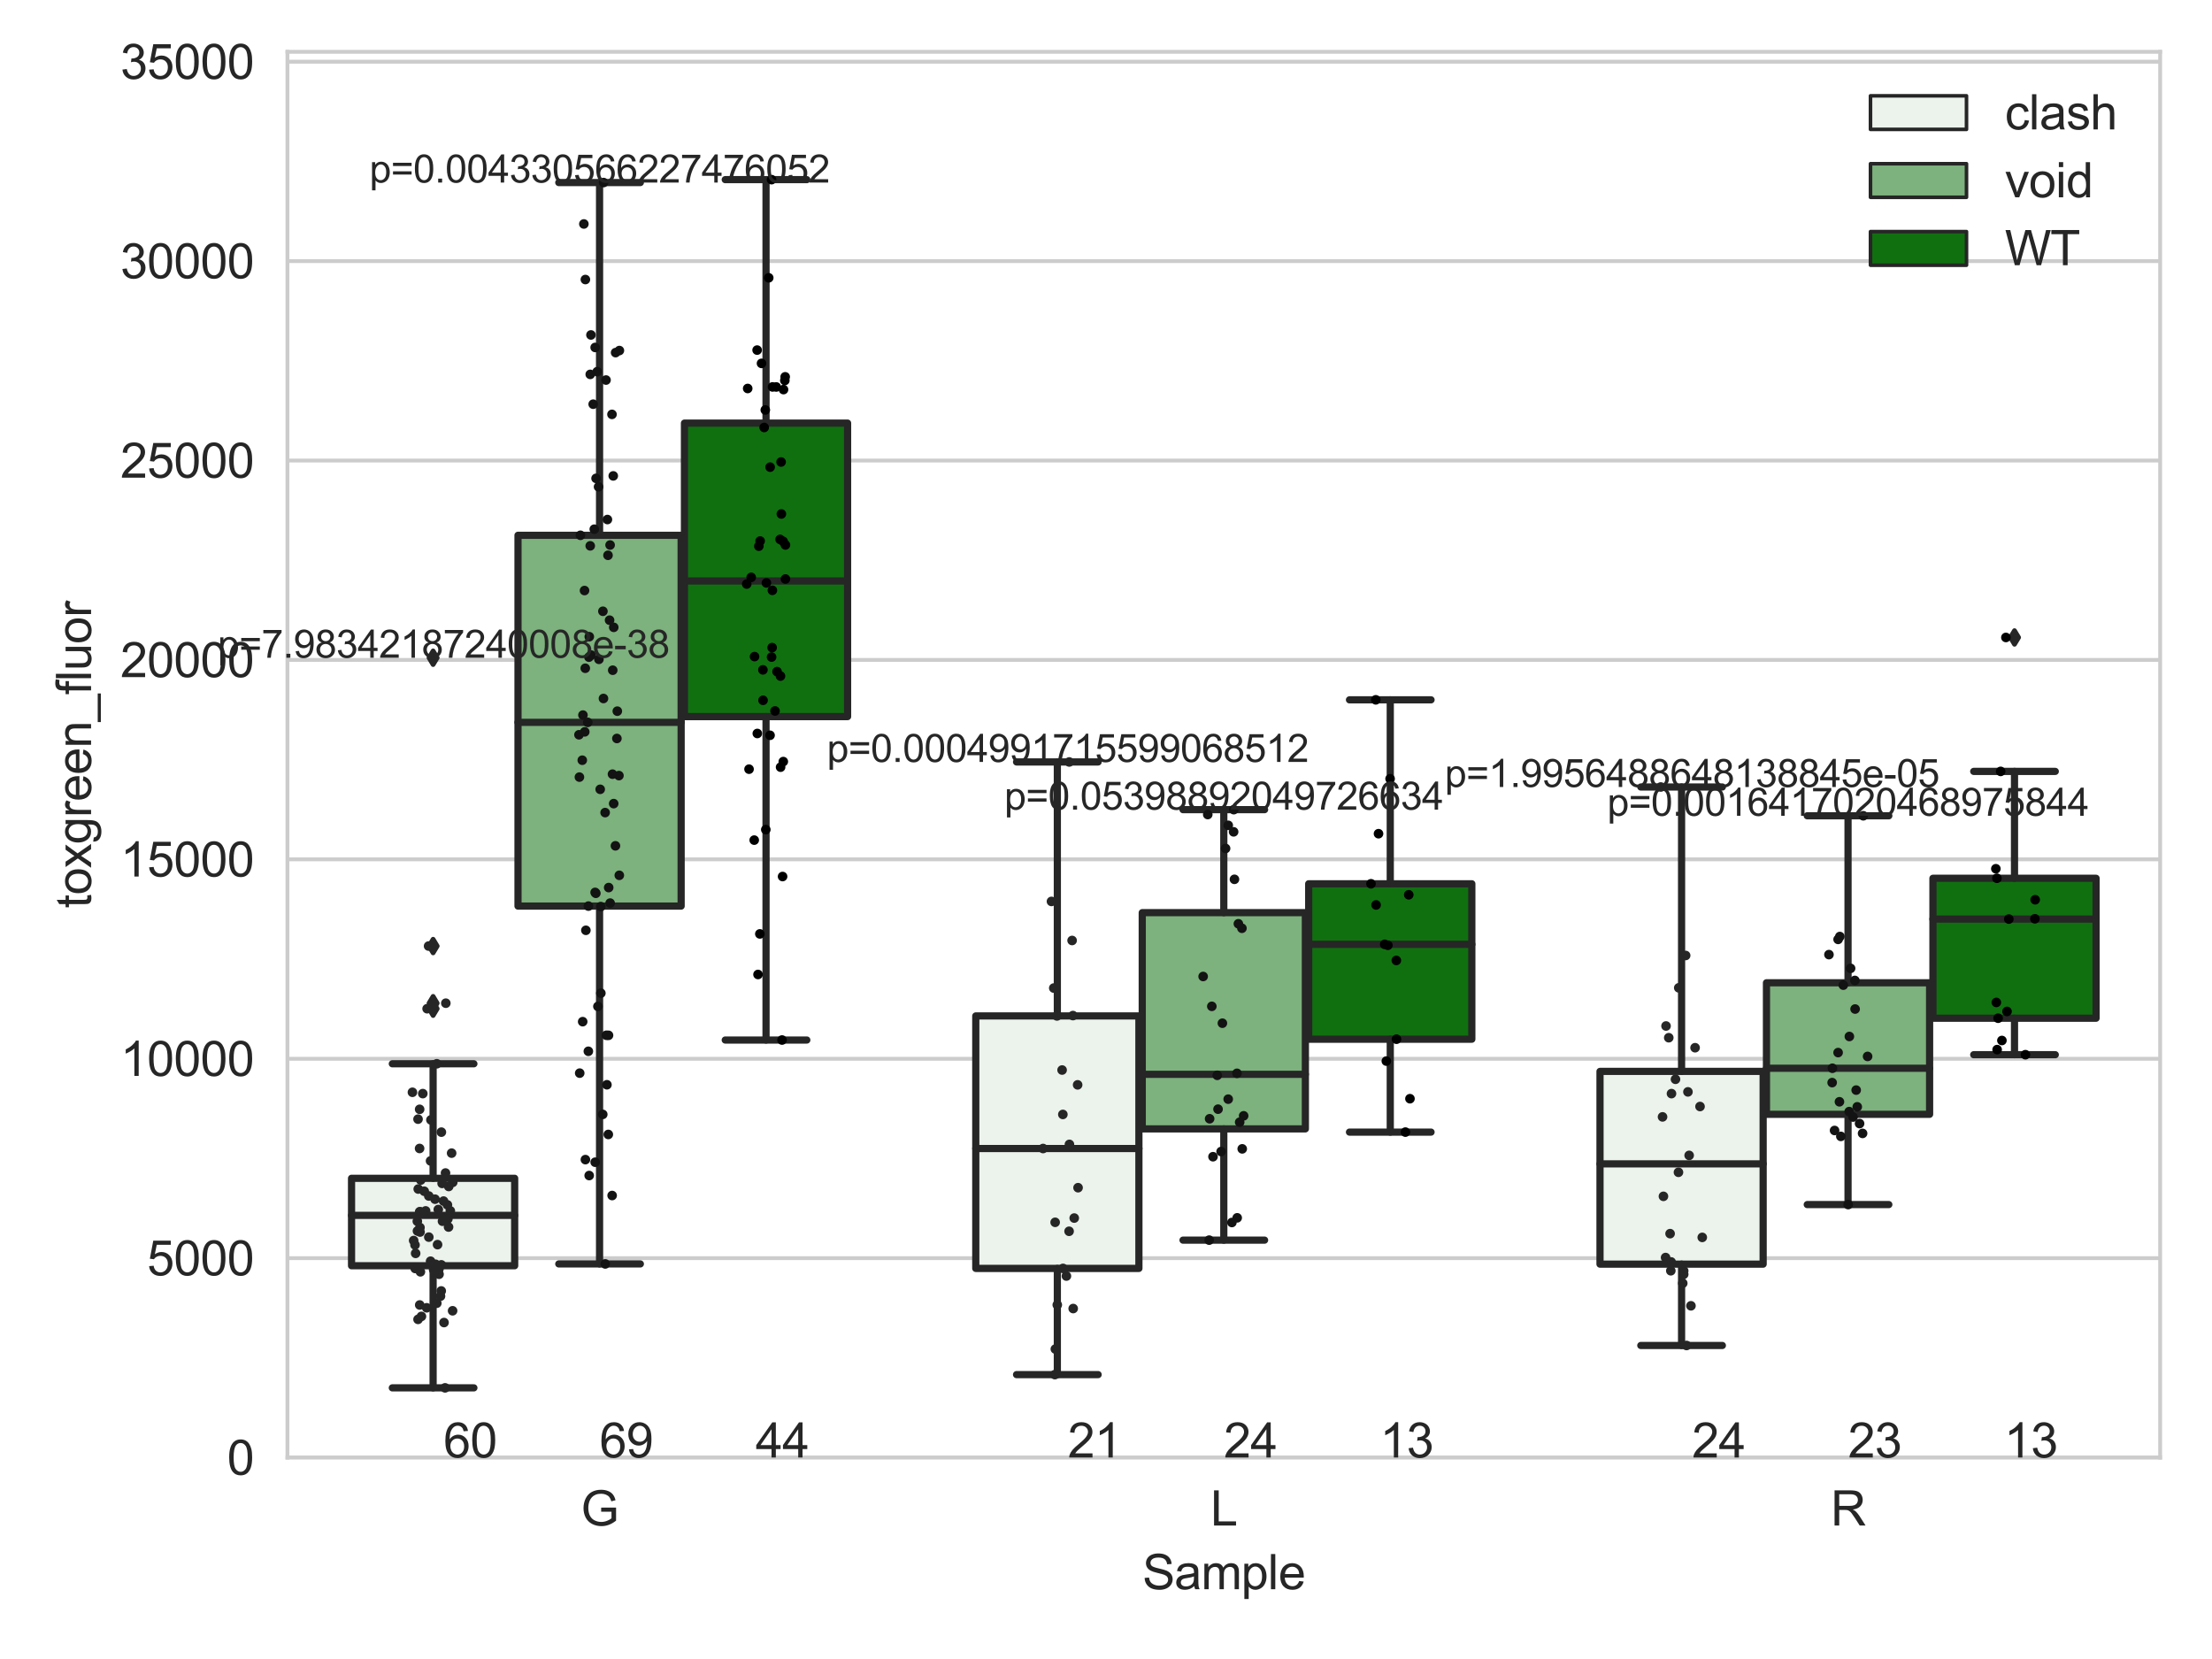 <?xml version="1.0" encoding="utf-8" standalone="no"?>
<!DOCTYPE svg PUBLIC "-//W3C//DTD SVG 1.1//EN"
  "http://www.w3.org/Graphics/SVG/1.1/DTD/svg11.dtd">
<svg xmlns:xlink="http://www.w3.org/1999/xlink" width="460.8pt" height="345.6pt" viewBox="0 0 460.8 345.6" xmlns="http://www.w3.org/2000/svg" version="1.1">
 <defs>
  <style type="text/css">*{stroke-linejoin: round; stroke-linecap: butt}</style>
 </defs>
 <g id="figure_1">
  <g id="patch_1">
   <path d="M 0 345.6 
L 460.8 345.6 
L 460.8 0 
L 0 0 
z
" style="fill: #ffffff"/>
  </g>
  <g id="axes_1">
   <g id="patch_2">
    <path d="M 59.881 303.64 
L 450 303.64 
L 450 10.8 
L 59.881 10.8 
z
" style="fill: #ffffff"/>
   </g>
   <g id="matplotlib.axis_1">
    <g id="xtick_1">
     <g id="text_1">
      <!-- G -->
      <g style="fill: #262626" transform="translate(121.012 317.798)scale(0.1 -0.1)">
       <defs>
        <path id="ArialMT-47" d="M 2638 1797 
L 2638 2334 
L 4578 2338 
L 4578 638 
Q 4131 281 3656 101 
Q 3181 -78 2681 -78 
Q 2006 -78 1454 211 
Q 903 500 622 1047 
Q 341 1594 341 2269 
Q 341 2938 620 3517 
Q 900 4097 1425 4378 
Q 1950 4659 2634 4659 
Q 3131 4659 3532 4498 
Q 3934 4338 4162 4050 
Q 4391 3763 4509 3300 
L 3963 3150 
Q 3859 3500 3706 3700 
Q 3553 3900 3268 4020 
Q 2984 4141 2638 4141 
Q 2222 4141 1919 4014 
Q 1616 3888 1430 3681 
Q 1244 3475 1141 3228 
Q 966 2803 966 2306 
Q 966 1694 1177 1281 
Q 1388 869 1791 669 
Q 2194 469 2647 469 
Q 3041 469 3416 620 
Q 3791 772 3984 944 
L 3984 1797 
L 2638 1797 
z
" transform="scale(0.016)"/>
       </defs>
       <use xlink:href="#ArialMT-47"/>
      </g>
     </g>
    </g>
    <g id="xtick_2">
     <g id="text_2">
      <!-- L -->
      <g style="fill: #262626" transform="translate(252.16 317.798)scale(0.1 -0.1)">
       <defs>
        <path id="ArialMT-4c" d="M 469 0 
L 469 4581 
L 1075 4581 
L 1075 541 
L 3331 541 
L 3331 0 
L 469 0 
z
" transform="scale(0.016)"/>
       </defs>
       <use xlink:href="#ArialMT-4c"/>
      </g>
     </g>
    </g>
    <g id="xtick_3">
     <g id="text_3">
      <!-- R -->
      <g style="fill: #262626" transform="translate(381.369 317.798)scale(0.1 -0.1)">
       <defs>
        <path id="ArialMT-52" d="M 503 0 
L 503 4581 
L 2534 4581 
Q 3147 4581 3465 4457 
Q 3784 4334 3975 4021 
Q 4166 3709 4166 3331 
Q 4166 2844 3850 2509 
Q 3534 2175 2875 2084 
Q 3116 1969 3241 1856 
Q 3506 1613 3744 1247 
L 4541 0 
L 3778 0 
L 3172 953 
Q 2906 1366 2734 1584 
Q 2563 1803 2427 1890 
Q 2291 1978 2150 2013 
Q 2047 2034 1813 2034 
L 1109 2034 
L 1109 0 
L 503 0 
z
M 1109 2559 
L 2413 2559 
Q 2828 2559 3062 2645 
Q 3297 2731 3419 2920 
Q 3541 3109 3541 3331 
Q 3541 3656 3305 3865 
Q 3069 4075 2559 4075 
L 1109 4075 
L 1109 2559 
z
" transform="scale(0.016)"/>
       </defs>
       <use xlink:href="#ArialMT-52"/>
      </g>
     </g>
    </g>
    <g id="text_4">
     <!-- Sample -->
     <g style="fill: #262626" transform="translate(237.988 331.065)scale(0.1 -0.1)">
      <defs>
       <path id="ArialMT-53" d="M 288 1472 
L 859 1522 
Q 900 1178 1048 958 
Q 1197 738 1509 602 
Q 1822 466 2213 466 
Q 2559 466 2825 569 
Q 3091 672 3220 851 
Q 3350 1031 3350 1244 
Q 3350 1459 3225 1620 
Q 3100 1781 2813 1891 
Q 2628 1963 1997 2114 
Q 1366 2266 1113 2400 
Q 784 2572 623 2826 
Q 463 3081 463 3397 
Q 463 3744 659 4045 
Q 856 4347 1234 4503 
Q 1613 4659 2075 4659 
Q 2584 4659 2973 4495 
Q 3363 4331 3572 4012 
Q 3781 3694 3797 3291 
L 3216 3247 
Q 3169 3681 2898 3903 
Q 2628 4125 2100 4125 
Q 1550 4125 1298 3923 
Q 1047 3722 1047 3438 
Q 1047 3191 1225 3031 
Q 1400 2872 2139 2705 
Q 2878 2538 3153 2413 
Q 3553 2228 3743 1945 
Q 3934 1663 3934 1294 
Q 3934 928 3725 604 
Q 3516 281 3123 101 
Q 2731 -78 2241 -78 
Q 1619 -78 1198 103 
Q 778 284 539 648 
Q 300 1013 288 1472 
z
" transform="scale(0.016)"/>
       <path id="ArialMT-61" d="M 2588 409 
Q 2275 144 1986 34 
Q 1697 -75 1366 -75 
Q 819 -75 525 192 
Q 231 459 231 875 
Q 231 1119 342 1320 
Q 453 1522 633 1644 
Q 813 1766 1038 1828 
Q 1203 1872 1538 1913 
Q 2219 1994 2541 2106 
Q 2544 2222 2544 2253 
Q 2544 2597 2384 2738 
Q 2169 2928 1744 2928 
Q 1347 2928 1158 2789 
Q 969 2650 878 2297 
L 328 2372 
Q 403 2725 575 2942 
Q 747 3159 1072 3276 
Q 1397 3394 1825 3394 
Q 2250 3394 2515 3294 
Q 2781 3194 2906 3042 
Q 3031 2891 3081 2659 
Q 3109 2516 3109 2141 
L 3109 1391 
Q 3109 606 3145 398 
Q 3181 191 3288 0 
L 2700 0 
Q 2613 175 2588 409 
z
M 2541 1666 
Q 2234 1541 1622 1453 
Q 1275 1403 1131 1340 
Q 988 1278 909 1158 
Q 831 1038 831 891 
Q 831 666 1001 516 
Q 1172 366 1500 366 
Q 1825 366 2078 508 
Q 2331 650 2450 897 
Q 2541 1088 2541 1459 
L 2541 1666 
z
" transform="scale(0.016)"/>
       <path id="ArialMT-6d" d="M 422 0 
L 422 3319 
L 925 3319 
L 925 2853 
Q 1081 3097 1340 3245 
Q 1600 3394 1931 3394 
Q 2300 3394 2536 3241 
Q 2772 3088 2869 2813 
Q 3263 3394 3894 3394 
Q 4388 3394 4653 3120 
Q 4919 2847 4919 2278 
L 4919 0 
L 4359 0 
L 4359 2091 
Q 4359 2428 4304 2576 
Q 4250 2725 4106 2815 
Q 3963 2906 3769 2906 
Q 3419 2906 3187 2673 
Q 2956 2441 2956 1928 
L 2956 0 
L 2394 0 
L 2394 2156 
Q 2394 2531 2256 2718 
Q 2119 2906 1806 2906 
Q 1569 2906 1367 2781 
Q 1166 2656 1075 2415 
Q 984 2175 984 1722 
L 984 0 
L 422 0 
z
" transform="scale(0.016)"/>
       <path id="ArialMT-70" d="M 422 -1272 
L 422 3319 
L 934 3319 
L 934 2888 
Q 1116 3141 1344 3267 
Q 1572 3394 1897 3394 
Q 2322 3394 2647 3175 
Q 2972 2956 3137 2557 
Q 3303 2159 3303 1684 
Q 3303 1175 3120 767 
Q 2938 359 2589 142 
Q 2241 -75 1856 -75 
Q 1575 -75 1351 44 
Q 1128 163 984 344 
L 984 -1272 
L 422 -1272 
z
M 931 1641 
Q 931 1000 1190 694 
Q 1450 388 1819 388 
Q 2194 388 2461 705 
Q 2728 1022 2728 1688 
Q 2728 2322 2467 2637 
Q 2206 2953 1844 2953 
Q 1484 2953 1207 2617 
Q 931 2281 931 1641 
z
" transform="scale(0.016)"/>
       <path id="ArialMT-6c" d="M 409 0 
L 409 4581 
L 972 4581 
L 972 0 
L 409 0 
z
" transform="scale(0.016)"/>
       <path id="ArialMT-65" d="M 2694 1069 
L 3275 997 
Q 3138 488 2766 206 
Q 2394 -75 1816 -75 
Q 1088 -75 661 373 
Q 234 822 234 1631 
Q 234 2469 665 2931 
Q 1097 3394 1784 3394 
Q 2450 3394 2872 2941 
Q 3294 2488 3294 1666 
Q 3294 1616 3291 1516 
L 816 1516 
Q 847 969 1125 678 
Q 1403 388 1819 388 
Q 2128 388 2347 550 
Q 2566 713 2694 1069 
z
M 847 1978 
L 2700 1978 
Q 2663 2397 2488 2606 
Q 2219 2931 1791 2931 
Q 1403 2931 1139 2672 
Q 875 2413 847 1978 
z
" transform="scale(0.016)"/>
      </defs>
      <use xlink:href="#ArialMT-53"/>
      <use xlink:href="#ArialMT-61" x="66.699"/>
      <use xlink:href="#ArialMT-6d" x="122.314"/>
      <use xlink:href="#ArialMT-70" x="205.615"/>
      <use xlink:href="#ArialMT-6c" x="261.23"/>
      <use xlink:href="#ArialMT-65" x="283.447"/>
     </g>
    </g>
   </g>
   <g id="matplotlib.axis_2">
    <g id="ytick_1">
     <g id="line2d_1">
      <path d="M 59.881 303.64 
L 450 303.64 
" clip-path="url(#p941ad79d43)" style="fill: none; stroke: #cccccc; stroke-width: 0.8; stroke-linecap: round"/>
     </g>
     <g id="text_5">
      <!-- 0 -->
      <g style="fill: #262626" transform="translate(47.32 307.219)scale(0.1 -0.1)">
       <defs>
        <path id="ArialMT-30" d="M 266 2259 
Q 266 3072 433 3567 
Q 600 4063 929 4331 
Q 1259 4600 1759 4600 
Q 2128 4600 2406 4451 
Q 2684 4303 2865 4023 
Q 3047 3744 3150 3342 
Q 3253 2941 3253 2259 
Q 3253 1453 3087 958 
Q 2922 463 2592 192 
Q 2263 -78 1759 -78 
Q 1097 -78 719 397 
Q 266 969 266 2259 
z
M 844 2259 
Q 844 1131 1108 757 
Q 1372 384 1759 384 
Q 2147 384 2411 759 
Q 2675 1134 2675 2259 
Q 2675 3391 2411 3762 
Q 2147 4134 1753 4134 
Q 1366 4134 1134 3806 
Q 844 3388 844 2259 
z
" transform="scale(0.016)"/>
       </defs>
       <use xlink:href="#ArialMT-30"/>
      </g>
     </g>
    </g>
    <g id="ytick_2">
     <g id="line2d_2">
      <path d="M 59.881 262.099 
L 450 262.099 
" clip-path="url(#p941ad79d43)" style="fill: none; stroke: #cccccc; stroke-width: 0.8; stroke-linecap: round"/>
     </g>
     <g id="text_6">
      <!-- 5000 -->
      <g style="fill: #262626" transform="translate(30.637 265.678)scale(0.1 -0.1)">
       <defs>
        <path id="ArialMT-35" d="M 266 1200 
L 856 1250 
Q 922 819 1161 601 
Q 1400 384 1738 384 
Q 2144 384 2425 690 
Q 2706 997 2706 1503 
Q 2706 1984 2436 2262 
Q 2166 2541 1728 2541 
Q 1456 2541 1237 2417 
Q 1019 2294 894 2097 
L 366 2166 
L 809 4519 
L 3088 4519 
L 3088 3981 
L 1259 3981 
L 1013 2750 
Q 1425 3038 1878 3038 
Q 2478 3038 2890 2622 
Q 3303 2206 3303 1553 
Q 3303 931 2941 478 
Q 2500 -78 1738 -78 
Q 1113 -78 717 272 
Q 322 622 266 1200 
z
" transform="scale(0.016)"/>
       </defs>
       <use xlink:href="#ArialMT-35"/>
       <use xlink:href="#ArialMT-30" x="55.615"/>
       <use xlink:href="#ArialMT-30" x="111.23"/>
       <use xlink:href="#ArialMT-30" x="166.846"/>
      </g>
     </g>
    </g>
    <g id="ytick_3">
     <g id="line2d_3">
      <path d="M 59.881 220.558 
L 450 220.558 
" clip-path="url(#p941ad79d43)" style="fill: none; stroke: #cccccc; stroke-width: 0.8; stroke-linecap: round"/>
     </g>
     <g id="text_7">
      <!-- 10000 -->
      <g style="fill: #262626" transform="translate(25.077 224.137)scale(0.1 -0.1)">
       <defs>
        <path id="ArialMT-31" d="M 2384 0 
L 1822 0 
L 1822 3584 
Q 1619 3391 1289 3197 
Q 959 3003 697 2906 
L 697 3450 
Q 1169 3672 1522 3987 
Q 1875 4303 2022 4600 
L 2384 4600 
L 2384 0 
z
" transform="scale(0.016)"/>
       </defs>
       <use xlink:href="#ArialMT-31"/>
       <use xlink:href="#ArialMT-30" x="55.615"/>
       <use xlink:href="#ArialMT-30" x="111.23"/>
       <use xlink:href="#ArialMT-30" x="166.846"/>
       <use xlink:href="#ArialMT-30" x="222.461"/>
      </g>
     </g>
    </g>
    <g id="ytick_4">
     <g id="line2d_4">
      <path d="M 59.881 179.017 
L 450 179.017 
" clip-path="url(#p941ad79d43)" style="fill: none; stroke: #cccccc; stroke-width: 0.8; stroke-linecap: round"/>
     </g>
     <g id="text_8">
      <!-- 15000 -->
      <g style="fill: #262626" transform="translate(25.077 182.596)scale(0.1 -0.1)">
       <use xlink:href="#ArialMT-31"/>
       <use xlink:href="#ArialMT-35" x="55.615"/>
       <use xlink:href="#ArialMT-30" x="111.23"/>
       <use xlink:href="#ArialMT-30" x="166.846"/>
       <use xlink:href="#ArialMT-30" x="222.461"/>
      </g>
     </g>
    </g>
    <g id="ytick_5">
     <g id="line2d_5">
      <path d="M 59.881 137.476 
L 450 137.476 
" clip-path="url(#p941ad79d43)" style="fill: none; stroke: #cccccc; stroke-width: 0.8; stroke-linecap: round"/>
     </g>
     <g id="text_9">
      <!-- 20000 -->
      <g style="fill: #262626" transform="translate(25.077 141.055)scale(0.1 -0.1)">
       <defs>
        <path id="ArialMT-32" d="M 3222 541 
L 3222 0 
L 194 0 
Q 188 203 259 391 
Q 375 700 629 1000 
Q 884 1300 1366 1694 
Q 2113 2306 2375 2664 
Q 2638 3022 2638 3341 
Q 2638 3675 2398 3904 
Q 2159 4134 1775 4134 
Q 1369 4134 1125 3890 
Q 881 3647 878 3216 
L 300 3275 
Q 359 3922 746 4261 
Q 1134 4600 1788 4600 
Q 2447 4600 2831 4234 
Q 3216 3869 3216 3328 
Q 3216 3053 3103 2787 
Q 2991 2522 2730 2228 
Q 2469 1934 1863 1422 
Q 1356 997 1212 845 
Q 1069 694 975 541 
L 3222 541 
z
" transform="scale(0.016)"/>
       </defs>
       <use xlink:href="#ArialMT-32"/>
       <use xlink:href="#ArialMT-30" x="55.615"/>
       <use xlink:href="#ArialMT-30" x="111.23"/>
       <use xlink:href="#ArialMT-30" x="166.846"/>
       <use xlink:href="#ArialMT-30" x="222.461"/>
      </g>
     </g>
    </g>
    <g id="ytick_6">
     <g id="line2d_6">
      <path d="M 59.881 95.936 
L 450 95.936 
" clip-path="url(#p941ad79d43)" style="fill: none; stroke: #cccccc; stroke-width: 0.8; stroke-linecap: round"/>
     </g>
     <g id="text_10">
      <!-- 25000 -->
      <g style="fill: #262626" transform="translate(25.077 99.514)scale(0.1 -0.1)">
       <use xlink:href="#ArialMT-32"/>
       <use xlink:href="#ArialMT-35" x="55.615"/>
       <use xlink:href="#ArialMT-30" x="111.23"/>
       <use xlink:href="#ArialMT-30" x="166.846"/>
       <use xlink:href="#ArialMT-30" x="222.461"/>
      </g>
     </g>
    </g>
    <g id="ytick_7">
     <g id="line2d_7">
      <path d="M 59.881 54.395 
L 450 54.395 
" clip-path="url(#p941ad79d43)" style="fill: none; stroke: #cccccc; stroke-width: 0.8; stroke-linecap: round"/>
     </g>
     <g id="text_11">
      <!-- 30000 -->
      <g style="fill: #262626" transform="translate(25.077 57.974)scale(0.1 -0.1)">
       <defs>
        <path id="ArialMT-33" d="M 269 1209 
L 831 1284 
Q 928 806 1161 595 
Q 1394 384 1728 384 
Q 2125 384 2398 659 
Q 2672 934 2672 1341 
Q 2672 1728 2419 1979 
Q 2166 2231 1775 2231 
Q 1616 2231 1378 2169 
L 1441 2663 
Q 1497 2656 1531 2656 
Q 1891 2656 2178 2843 
Q 2466 3031 2466 3422 
Q 2466 3731 2256 3934 
Q 2047 4138 1716 4138 
Q 1388 4138 1169 3931 
Q 950 3725 888 3313 
L 325 3413 
Q 428 3978 793 4289 
Q 1159 4600 1703 4600 
Q 2078 4600 2393 4439 
Q 2709 4278 2876 4000 
Q 3044 3722 3044 3409 
Q 3044 3113 2884 2869 
Q 2725 2625 2413 2481 
Q 2819 2388 3044 2092 
Q 3269 1797 3269 1353 
Q 3269 753 2831 336 
Q 2394 -81 1725 -81 
Q 1122 -81 723 278 
Q 325 638 269 1209 
z
" transform="scale(0.016)"/>
       </defs>
       <use xlink:href="#ArialMT-33"/>
       <use xlink:href="#ArialMT-30" x="55.615"/>
       <use xlink:href="#ArialMT-30" x="111.23"/>
       <use xlink:href="#ArialMT-30" x="166.846"/>
       <use xlink:href="#ArialMT-30" x="222.461"/>
      </g>
     </g>
    </g>
    <g id="ytick_8">
     <g id="line2d_8">
      <path d="M 59.881 12.854 
L 450 12.854 
" clip-path="url(#p941ad79d43)" style="fill: none; stroke: #cccccc; stroke-width: 0.8; stroke-linecap: round"/>
     </g>
     <g id="text_12">
      <!-- 35000 -->
      <g style="fill: #262626" transform="translate(25.077 16.433)scale(0.1 -0.1)">
       <use xlink:href="#ArialMT-33"/>
       <use xlink:href="#ArialMT-35" x="55.615"/>
       <use xlink:href="#ArialMT-30" x="111.23"/>
       <use xlink:href="#ArialMT-30" x="166.846"/>
       <use xlink:href="#ArialMT-30" x="222.461"/>
      </g>
     </g>
    </g>
    <g id="text_13">
     <!-- toxgreen_fluor -->
     <g style="fill: #262626" transform="translate(18.972 189.183)rotate(-90)scale(0.1 -0.1)">
      <defs>
       <path id="ArialMT-74" d="M 1650 503 
L 1731 6 
Q 1494 -44 1306 -44 
Q 1000 -44 831 53 
Q 663 150 594 308 
Q 525 466 525 972 
L 525 2881 
L 113 2881 
L 113 3319 
L 525 3319 
L 525 4141 
L 1084 4478 
L 1084 3319 
L 1650 3319 
L 1650 2881 
L 1084 2881 
L 1084 941 
Q 1084 700 1114 631 
Q 1144 563 1211 522 
Q 1278 481 1403 481 
Q 1497 481 1650 503 
z
" transform="scale(0.016)"/>
       <path id="ArialMT-6f" d="M 213 1659 
Q 213 2581 725 3025 
Q 1153 3394 1769 3394 
Q 2453 3394 2887 2945 
Q 3322 2497 3322 1706 
Q 3322 1066 3130 698 
Q 2938 331 2570 128 
Q 2203 -75 1769 -75 
Q 1072 -75 642 372 
Q 213 819 213 1659 
z
M 791 1659 
Q 791 1022 1069 705 
Q 1347 388 1769 388 
Q 2188 388 2466 706 
Q 2744 1025 2744 1678 
Q 2744 2294 2464 2611 
Q 2184 2928 1769 2928 
Q 1347 2928 1069 2612 
Q 791 2297 791 1659 
z
" transform="scale(0.016)"/>
       <path id="ArialMT-78" d="M 47 0 
L 1259 1725 
L 138 3319 
L 841 3319 
L 1350 2541 
Q 1494 2319 1581 2169 
Q 1719 2375 1834 2534 
L 2394 3319 
L 3066 3319 
L 1919 1756 
L 3153 0 
L 2463 0 
L 1781 1031 
L 1600 1309 
L 728 0 
L 47 0 
z
" transform="scale(0.016)"/>
       <path id="ArialMT-67" d="M 319 -275 
L 866 -356 
Q 900 -609 1056 -725 
Q 1266 -881 1628 -881 
Q 2019 -881 2231 -725 
Q 2444 -569 2519 -288 
Q 2563 -116 2559 434 
Q 2191 0 1641 0 
Q 956 0 581 494 
Q 206 988 206 1678 
Q 206 2153 378 2554 
Q 550 2956 876 3175 
Q 1203 3394 1644 3394 
Q 2231 3394 2613 2919 
L 2613 3319 
L 3131 3319 
L 3131 450 
Q 3131 -325 2973 -648 
Q 2816 -972 2473 -1159 
Q 2131 -1347 1631 -1347 
Q 1038 -1347 672 -1080 
Q 306 -813 319 -275 
z
M 784 1719 
Q 784 1066 1043 766 
Q 1303 466 1694 466 
Q 2081 466 2343 764 
Q 2606 1063 2606 1700 
Q 2606 2309 2336 2618 
Q 2066 2928 1684 2928 
Q 1309 2928 1046 2623 
Q 784 2319 784 1719 
z
" transform="scale(0.016)"/>
       <path id="ArialMT-72" d="M 416 0 
L 416 3319 
L 922 3319 
L 922 2816 
Q 1116 3169 1280 3281 
Q 1444 3394 1641 3394 
Q 1925 3394 2219 3213 
L 2025 2691 
Q 1819 2813 1613 2813 
Q 1428 2813 1281 2702 
Q 1134 2591 1072 2394 
Q 978 2094 978 1738 
L 978 0 
L 416 0 
z
" transform="scale(0.016)"/>
       <path id="ArialMT-6e" d="M 422 0 
L 422 3319 
L 928 3319 
L 928 2847 
Q 1294 3394 1984 3394 
Q 2284 3394 2536 3286 
Q 2788 3178 2913 3003 
Q 3038 2828 3088 2588 
Q 3119 2431 3119 2041 
L 3119 0 
L 2556 0 
L 2556 2019 
Q 2556 2363 2490 2533 
Q 2425 2703 2258 2804 
Q 2091 2906 1866 2906 
Q 1506 2906 1245 2678 
Q 984 2450 984 1813 
L 984 0 
L 422 0 
z
" transform="scale(0.016)"/>
       <path id="ArialMT-5f" d="M -97 -1272 
L -97 -866 
L 3631 -866 
L 3631 -1272 
L -97 -1272 
z
" transform="scale(0.016)"/>
       <path id="ArialMT-66" d="M 556 0 
L 556 2881 
L 59 2881 
L 59 3319 
L 556 3319 
L 556 3672 
Q 556 4006 616 4169 
Q 697 4388 901 4523 
Q 1106 4659 1475 4659 
Q 1713 4659 2000 4603 
L 1916 4113 
Q 1741 4144 1584 4144 
Q 1328 4144 1222 4034 
Q 1116 3925 1116 3625 
L 1116 3319 
L 1763 3319 
L 1763 2881 
L 1116 2881 
L 1116 0 
L 556 0 
z
" transform="scale(0.016)"/>
       <path id="ArialMT-75" d="M 2597 0 
L 2597 488 
Q 2209 -75 1544 -75 
Q 1250 -75 995 37 
Q 741 150 617 320 
Q 494 491 444 738 
Q 409 903 409 1263 
L 409 3319 
L 972 3319 
L 972 1478 
Q 972 1038 1006 884 
Q 1059 663 1231 536 
Q 1403 409 1656 409 
Q 1909 409 2131 539 
Q 2353 669 2445 892 
Q 2538 1116 2538 1541 
L 2538 3319 
L 3100 3319 
L 3100 0 
L 2597 0 
z
" transform="scale(0.016)"/>
      </defs>
      <use xlink:href="#ArialMT-74"/>
      <use xlink:href="#ArialMT-6f" x="27.783"/>
      <use xlink:href="#ArialMT-78" x="83.398"/>
      <use xlink:href="#ArialMT-67" x="133.398"/>
      <use xlink:href="#ArialMT-72" x="189.014"/>
      <use xlink:href="#ArialMT-65" x="222.314"/>
      <use xlink:href="#ArialMT-65" x="277.93"/>
      <use xlink:href="#ArialMT-6e" x="333.545"/>
      <use xlink:href="#ArialMT-5f" x="389.16"/>
      <use xlink:href="#ArialMT-66" x="444.775"/>
      <use xlink:href="#ArialMT-6c" x="472.559"/>
      <use xlink:href="#ArialMT-75" x="494.775"/>
      <use xlink:href="#ArialMT-6f" x="550.391"/>
      <use xlink:href="#ArialMT-72" x="606.006"/>
     </g>
    </g>
   </g>
   <g id="patch_3">
    <path d="M 73.232 263.68 
L 107.216 263.68 
L 107.216 245.461 
L 73.232 245.461 
L 73.232 263.68 
z
" clip-path="url(#p941ad79d43)" style="fill: #ecf2ec; stroke: #262626; stroke-width: 1.5; stroke-linejoin: miter"/>
   </g>
   <g id="patch_4">
    <path d="M 107.909 188.755 
L 141.893 188.755 
L 141.893 111.51 
L 107.909 111.51 
L 107.909 188.755 
z
" clip-path="url(#p941ad79d43)" style="fill: #7db17d; stroke: #262626; stroke-width: 1.5; stroke-linejoin: miter"/>
   </g>
   <g id="patch_5">
    <path d="M 142.586 149.281 
L 176.57 149.281 
L 176.57 88.14 
L 142.586 88.14 
L 142.586 149.281 
z
" clip-path="url(#p941ad79d43)" style="fill: #107010; stroke: #262626; stroke-width: 1.5; stroke-linejoin: miter"/>
   </g>
   <g id="patch_6">
    <path d="M 203.272 264.235 
L 237.255 264.235 
L 237.255 211.639 
L 203.272 211.639 
L 203.272 264.235 
z
" clip-path="url(#p941ad79d43)" style="fill: #ecf2ec; stroke: #262626; stroke-width: 1.5; stroke-linejoin: miter"/>
   </g>
   <g id="patch_7">
    <path d="M 237.949 235.166 
L 271.932 235.166 
L 271.932 190.124 
L 237.949 190.124 
L 237.949 235.166 
z
" clip-path="url(#p941ad79d43)" style="fill: #7db17d; stroke: #262626; stroke-width: 1.5; stroke-linejoin: miter"/>
   </g>
   <g id="patch_8">
    <path d="M 272.626 216.486 
L 306.61 216.486 
L 306.61 184.107 
L 272.626 184.107 
L 272.626 216.486 
z
" clip-path="url(#p941ad79d43)" style="fill: #107010; stroke: #262626; stroke-width: 1.5; stroke-linejoin: miter"/>
   </g>
   <g id="patch_9">
    <path d="M 333.311 263.344 
L 367.295 263.344 
L 367.295 223.192 
L 333.311 223.192 
L 333.311 263.344 
z
" clip-path="url(#p941ad79d43)" style="fill: #ecf2ec; stroke: #262626; stroke-width: 1.5; stroke-linejoin: miter"/>
   </g>
   <g id="patch_10">
    <path d="M 367.988 232.134 
L 401.972 232.134 
L 401.972 204.733 
L 367.988 204.733 
L 367.988 232.134 
z
" clip-path="url(#p941ad79d43)" style="fill: #7db17d; stroke: #262626; stroke-width: 1.5; stroke-linejoin: miter"/>
   </g>
   <g id="patch_11">
    <path d="M 402.666 212.114 
L 436.649 212.114 
L 436.649 182.961 
L 402.666 182.961 
L 402.666 212.114 
z
" clip-path="url(#p941ad79d43)" style="fill: #107010; stroke: #262626; stroke-width: 1.5; stroke-linejoin: miter"/>
   </g>
   <g id="patch_12">
    <path d="M 124.901 303.64 
L 124.901 303.64 
L 124.901 303.64 
L 124.901 303.64 
z
" clip-path="url(#p941ad79d43)" style="fill: #ecf2ec; stroke: #262626; stroke-width: 0.75; stroke-linejoin: miter"/>
   </g>
   <g id="patch_13">
    <path d="M 124.901 303.64 
L 124.901 303.64 
L 124.901 303.64 
L 124.901 303.64 
z
" clip-path="url(#p941ad79d43)" style="fill: #7db17d; stroke: #262626; stroke-width: 0.75; stroke-linejoin: miter"/>
   </g>
   <g id="patch_14">
    <path d="M 124.901 303.64 
L 124.901 303.64 
L 124.901 303.64 
L 124.901 303.64 
z
" clip-path="url(#p941ad79d43)" style="fill: #107010; stroke: #262626; stroke-width: 0.75; stroke-linejoin: miter"/>
   </g>
   <g id="PathCollection_1"/>
   <g id="PathCollection_2"/>
   <g id="PathCollection_3"/>
   <g id="line2d_9">
    <path d="M 90.224 263.68 
L 90.224 289.115 
" clip-path="url(#p941ad79d43)" style="fill: none; stroke: #262626; stroke-width: 1.5; stroke-linecap: round"/>
   </g>
   <g id="line2d_10">
    <path d="M 90.224 245.461 
L 90.224 221.604 
" clip-path="url(#p941ad79d43)" style="fill: none; stroke: #262626; stroke-width: 1.5; stroke-linecap: round"/>
   </g>
   <g id="line2d_11">
    <path d="M 81.728 289.115 
L 98.72 289.115 
" clip-path="url(#p941ad79d43)" style="fill: none; stroke: #262626; stroke-width: 1.5; stroke-linecap: round"/>
   </g>
   <g id="line2d_12">
    <path d="M 81.728 221.604 
L 98.72 221.604 
" clip-path="url(#p941ad79d43)" style="fill: none; stroke: #262626; stroke-width: 1.5; stroke-linecap: round"/>
   </g>
   <g id="line2d_13">
    <defs>
     <path id="mdc54699c82" d="M -0 1.414 
L 0.849 0 
L 0 -1.414 
L -0.849 -0 
z
" style="stroke: #262626; stroke-linejoin: miter"/>
    </defs>
    <g clip-path="url(#p941ad79d43)">
     <use xlink:href="#mdc54699c82" x="90.224" y="208.984" style="fill: #262626; stroke: #262626; stroke-linejoin: miter"/>
     <use xlink:href="#mdc54699c82" x="90.224" y="210.134" style="fill: #262626; stroke: #262626; stroke-linejoin: miter"/>
     <use xlink:href="#mdc54699c82" x="90.224" y="137.018" style="fill: #262626; stroke: #262626; stroke-linejoin: miter"/>
     <use xlink:href="#mdc54699c82" x="90.224" y="197.081" style="fill: #262626; stroke: #262626; stroke-linejoin: miter"/>
    </g>
   </g>
   <g id="line2d_14">
    <path d="M 124.901 188.755 
L 124.901 263.299 
" clip-path="url(#p941ad79d43)" style="fill: none; stroke: #262626; stroke-width: 1.5; stroke-linecap: round"/>
   </g>
   <g id="line2d_15">
    <path d="M 124.901 111.51 
L 124.901 38.029 
" clip-path="url(#p941ad79d43)" style="fill: none; stroke: #262626; stroke-width: 1.5; stroke-linecap: round"/>
   </g>
   <g id="line2d_16">
    <path d="M 116.405 263.299 
L 133.397 263.299 
" clip-path="url(#p941ad79d43)" style="fill: none; stroke: #262626; stroke-width: 1.5; stroke-linecap: round"/>
   </g>
   <g id="line2d_17">
    <path d="M 116.405 38.029 
L 133.397 38.029 
" clip-path="url(#p941ad79d43)" style="fill: none; stroke: #262626; stroke-width: 1.5; stroke-linecap: round"/>
   </g>
   <g id="line2d_18"/>
   <g id="line2d_19">
    <path d="M 159.578 149.281 
L 159.578 216.657 
" clip-path="url(#p941ad79d43)" style="fill: none; stroke: #262626; stroke-width: 1.5; stroke-linecap: round"/>
   </g>
   <g id="line2d_20">
    <path d="M 159.578 88.14 
L 159.578 37.422 
" clip-path="url(#p941ad79d43)" style="fill: none; stroke: #262626; stroke-width: 1.5; stroke-linecap: round"/>
   </g>
   <g id="line2d_21">
    <path d="M 151.082 216.657 
L 168.074 216.657 
" clip-path="url(#p941ad79d43)" style="fill: none; stroke: #262626; stroke-width: 1.5; stroke-linecap: round"/>
   </g>
   <g id="line2d_22">
    <path d="M 151.082 37.422 
L 168.074 37.422 
" clip-path="url(#p941ad79d43)" style="fill: none; stroke: #262626; stroke-width: 1.5; stroke-linecap: round"/>
   </g>
   <g id="line2d_23"/>
   <g id="line2d_24">
    <path d="M 220.263 264.235 
L 220.263 286.356 
" clip-path="url(#p941ad79d43)" style="fill: none; stroke: #262626; stroke-width: 1.5; stroke-linecap: round"/>
   </g>
   <g id="line2d_25">
    <path d="M 220.263 211.639 
L 220.263 158.73 
" clip-path="url(#p941ad79d43)" style="fill: none; stroke: #262626; stroke-width: 1.5; stroke-linecap: round"/>
   </g>
   <g id="line2d_26">
    <path d="M 211.767 286.356 
L 228.759 286.356 
" clip-path="url(#p941ad79d43)" style="fill: none; stroke: #262626; stroke-width: 1.5; stroke-linecap: round"/>
   </g>
   <g id="line2d_27">
    <path d="M 211.767 158.73 
L 228.759 158.73 
" clip-path="url(#p941ad79d43)" style="fill: none; stroke: #262626; stroke-width: 1.5; stroke-linecap: round"/>
   </g>
   <g id="line2d_28"/>
   <g id="line2d_29">
    <path d="M 254.941 235.166 
L 254.941 258.343 
" clip-path="url(#p941ad79d43)" style="fill: none; stroke: #262626; stroke-width: 1.5; stroke-linecap: round"/>
   </g>
   <g id="line2d_30">
    <path d="M 254.941 190.124 
L 254.941 168.665 
" clip-path="url(#p941ad79d43)" style="fill: none; stroke: #262626; stroke-width: 1.5; stroke-linecap: round"/>
   </g>
   <g id="line2d_31">
    <path d="M 246.445 258.343 
L 263.437 258.343 
" clip-path="url(#p941ad79d43)" style="fill: none; stroke: #262626; stroke-width: 1.5; stroke-linecap: round"/>
   </g>
   <g id="line2d_32">
    <path d="M 246.445 168.665 
L 263.437 168.665 
" clip-path="url(#p941ad79d43)" style="fill: none; stroke: #262626; stroke-width: 1.5; stroke-linecap: round"/>
   </g>
   <g id="line2d_33"/>
   <g id="line2d_34">
    <path d="M 289.618 216.486 
L 289.618 235.839 
" clip-path="url(#p941ad79d43)" style="fill: none; stroke: #262626; stroke-width: 1.5; stroke-linecap: round"/>
   </g>
   <g id="line2d_35">
    <path d="M 289.618 184.107 
L 289.618 145.789 
" clip-path="url(#p941ad79d43)" style="fill: none; stroke: #262626; stroke-width: 1.5; stroke-linecap: round"/>
   </g>
   <g id="line2d_36">
    <path d="M 281.122 235.839 
L 298.114 235.839 
" clip-path="url(#p941ad79d43)" style="fill: none; stroke: #262626; stroke-width: 1.5; stroke-linecap: round"/>
   </g>
   <g id="line2d_37">
    <path d="M 281.122 145.789 
L 298.114 145.789 
" clip-path="url(#p941ad79d43)" style="fill: none; stroke: #262626; stroke-width: 1.5; stroke-linecap: round"/>
   </g>
   <g id="line2d_38"/>
   <g id="line2d_39">
    <path d="M 350.303 263.344 
L 350.303 280.288 
" clip-path="url(#p941ad79d43)" style="fill: none; stroke: #262626; stroke-width: 1.5; stroke-linecap: round"/>
   </g>
   <g id="line2d_40">
    <path d="M 350.303 223.192 
L 350.303 163.946 
" clip-path="url(#p941ad79d43)" style="fill: none; stroke: #262626; stroke-width: 1.5; stroke-linecap: round"/>
   </g>
   <g id="line2d_41">
    <path d="M 341.807 280.288 
L 358.799 280.288 
" clip-path="url(#p941ad79d43)" style="fill: none; stroke: #262626; stroke-width: 1.5; stroke-linecap: round"/>
   </g>
   <g id="line2d_42">
    <path d="M 341.807 163.946 
L 358.799 163.946 
" clip-path="url(#p941ad79d43)" style="fill: none; stroke: #262626; stroke-width: 1.5; stroke-linecap: round"/>
   </g>
   <g id="line2d_43"/>
   <g id="line2d_44">
    <path d="M 384.98 232.134 
L 384.98 250.935 
" clip-path="url(#p941ad79d43)" style="fill: none; stroke: #262626; stroke-width: 1.5; stroke-linecap: round"/>
   </g>
   <g id="line2d_45">
    <path d="M 384.98 204.733 
L 384.98 169.942 
" clip-path="url(#p941ad79d43)" style="fill: none; stroke: #262626; stroke-width: 1.5; stroke-linecap: round"/>
   </g>
   <g id="line2d_46">
    <path d="M 376.484 250.935 
L 393.476 250.935 
" clip-path="url(#p941ad79d43)" style="fill: none; stroke: #262626; stroke-width: 1.5; stroke-linecap: round"/>
   </g>
   <g id="line2d_47">
    <path d="M 376.484 169.942 
L 393.476 169.942 
" clip-path="url(#p941ad79d43)" style="fill: none; stroke: #262626; stroke-width: 1.5; stroke-linecap: round"/>
   </g>
   <g id="line2d_48"/>
   <g id="line2d_49">
    <path d="M 419.657 212.114 
L 419.657 219.714 
" clip-path="url(#p941ad79d43)" style="fill: none; stroke: #262626; stroke-width: 1.5; stroke-linecap: round"/>
   </g>
   <g id="line2d_50">
    <path d="M 419.657 182.961 
L 419.657 160.697 
" clip-path="url(#p941ad79d43)" style="fill: none; stroke: #262626; stroke-width: 1.5; stroke-linecap: round"/>
   </g>
   <g id="line2d_51">
    <path d="M 411.162 219.714 
L 428.153 219.714 
" clip-path="url(#p941ad79d43)" style="fill: none; stroke: #262626; stroke-width: 1.5; stroke-linecap: round"/>
   </g>
   <g id="line2d_52">
    <path d="M 411.162 160.697 
L 428.153 160.697 
" clip-path="url(#p941ad79d43)" style="fill: none; stroke: #262626; stroke-width: 1.5; stroke-linecap: round"/>
   </g>
   <g id="line2d_53">
    <g clip-path="url(#p941ad79d43)">
     <use xlink:href="#mdc54699c82" x="419.657" y="132.793" style="fill: #262626; stroke: #262626; stroke-linejoin: miter"/>
    </g>
   </g>
   <g id="line2d_54">
    <path d="M 73.232 253.184 
L 107.216 253.184 
" clip-path="url(#p941ad79d43)" style="fill: none; stroke: #262626; stroke-width: 1.5; stroke-linecap: round"/>
   </g>
   <g id="line2d_55">
    <path d="M 107.909 150.477 
L 141.893 150.477 
" clip-path="url(#p941ad79d43)" style="fill: none; stroke: #262626; stroke-width: 1.5; stroke-linecap: round"/>
   </g>
   <g id="line2d_56">
    <path d="M 142.586 121.028 
L 176.57 121.028 
" clip-path="url(#p941ad79d43)" style="fill: none; stroke: #262626; stroke-width: 1.5; stroke-linecap: round"/>
   </g>
   <g id="line2d_57">
    <path d="M 203.272 239.256 
L 237.255 239.256 
" clip-path="url(#p941ad79d43)" style="fill: none; stroke: #262626; stroke-width: 1.5; stroke-linecap: round"/>
   </g>
   <g id="line2d_58">
    <path d="M 237.949 223.799 
L 271.932 223.799 
" clip-path="url(#p941ad79d43)" style="fill: none; stroke: #262626; stroke-width: 1.5; stroke-linecap: round"/>
   </g>
   <g id="line2d_59">
    <path d="M 272.626 196.724 
L 306.61 196.724 
" clip-path="url(#p941ad79d43)" style="fill: none; stroke: #262626; stroke-width: 1.5; stroke-linecap: round"/>
   </g>
   <g id="line2d_60">
    <path d="M 333.311 242.45 
L 367.295 242.45 
" clip-path="url(#p941ad79d43)" style="fill: none; stroke: #262626; stroke-width: 1.5; stroke-linecap: round"/>
   </g>
   <g id="line2d_61">
    <path d="M 367.988 222.536 
L 401.972 222.536 
" clip-path="url(#p941ad79d43)" style="fill: none; stroke: #262626; stroke-width: 1.5; stroke-linecap: round"/>
   </g>
   <g id="line2d_62">
    <path d="M 402.666 191.461 
L 436.649 191.461 
" clip-path="url(#p941ad79d43)" style="fill: none; stroke: #262626; stroke-width: 1.5; stroke-linecap: round"/>
   </g>
   <g id="patch_15">
    <path d="M 59.881 303.64 
L 59.881 10.8 
" style="fill: none; stroke: #cccccc; stroke-width: 0.8; stroke-linejoin: miter; stroke-linecap: square"/>
   </g>
   <g id="patch_16">
    <path d="M 450 303.64 
L 450 10.8 
" style="fill: none; stroke: #cccccc; stroke-width: 0.8; stroke-linejoin: miter; stroke-linecap: square"/>
   </g>
   <g id="patch_17">
    <path d="M 59.881 303.64 
L 450 303.64 
" style="fill: none; stroke: #cccccc; stroke-width: 0.8; stroke-linejoin: miter; stroke-linecap: square"/>
   </g>
   <g id="patch_18">
    <path d="M 59.881 10.8 
L 450 10.8 
" style="fill: none; stroke: #cccccc; stroke-width: 0.8; stroke-linejoin: miter; stroke-linecap: square"/>
   </g>
   <g id="PathCollection_4">
    <defs>
     <path id="C0_0_ff3fa0bb40" d="M 0 1 
C 0.265 1 0.52 0.895 0.707 0.707 
C 0.895 0.52 1 0.265 1 -0 
C 1 -0.265 0.895 -0.52 0.707 -0.707 
C 0.52 -0.895 0.265 -1 0 -1 
C -0.265 -1 -0.52 -0.895 -0.707 -0.707 
C -0.895 -0.52 -1 -0.265 -1 0 
C -1 0.265 -0.895 0.52 -0.707 0.707 
C -0.52 0.895 -0.265 1 0 1 
z
"/>
    </defs>
    <g clip-path="url(#p941ad79d43)">
     <use xlink:href="#C0_0_ff3fa0bb40" x="91.94" y="263.491" style="fill: #262626"/>
    </g>
    <g clip-path="url(#p941ad79d43)">
     <use xlink:href="#C0_0_ff3fa0bb40" x="91.304" y="251.967" style="fill: #262626"/>
    </g>
    <g clip-path="url(#p941ad79d43)">
     <use xlink:href="#C0_0_ff3fa0bb40" x="87.58" y="264.941" style="fill: #262626"/>
    </g>
    <g clip-path="url(#p941ad79d43)">
     <use xlink:href="#C0_0_ff3fa0bb40" x="91.461" y="265.451" style="fill: #262626"/>
    </g>
    <g clip-path="url(#p941ad79d43)">
     <use xlink:href="#C0_0_ff3fa0bb40" x="87.084" y="233.14" style="fill: #262626"/>
    </g>
    <g clip-path="url(#p941ad79d43)">
     <use xlink:href="#C0_0_ff3fa0bb40" x="92.873" y="208.984" style="fill: #262626"/>
    </g>
    <g clip-path="url(#p941ad79d43)">
     <use xlink:href="#C0_0_ff3fa0bb40" x="91.946" y="235.847" style="fill: #262626"/>
    </g>
    <g clip-path="url(#p941ad79d43)">
     <use xlink:href="#C0_0_ff3fa0bb40" x="89.325" y="249.145" style="fill: #262626"/>
    </g>
    <g clip-path="url(#p941ad79d43)">
     <use xlink:href="#C0_0_ff3fa0bb40" x="90.758" y="263.373" style="fill: #262626"/>
    </g>
    <g clip-path="url(#p941ad79d43)">
     <use xlink:href="#C0_0_ff3fa0bb40" x="86.585" y="261.1" style="fill: #262626"/>
    </g>
    <g clip-path="url(#p941ad79d43)">
     <use xlink:href="#C0_0_ff3fa0bb40" x="90.995" y="221.604" style="fill: #262626"/>
    </g>
    <g clip-path="url(#p941ad79d43)">
     <use xlink:href="#C0_0_ff3fa0bb40" x="86.497" y="264.247" style="fill: #262626"/>
    </g>
    <g clip-path="url(#p941ad79d43)">
     <use xlink:href="#C0_0_ff3fa0bb40" x="93.809" y="252.248" style="fill: #262626"/>
    </g>
    <g clip-path="url(#p941ad79d43)">
     <use xlink:href="#C0_0_ff3fa0bb40" x="93.478" y="247.165" style="fill: #262626"/>
    </g>
    <g clip-path="url(#p941ad79d43)">
     <use xlink:href="#C0_0_ff3fa0bb40" x="91.151" y="259.28" style="fill: #262626"/>
    </g>
    <g clip-path="url(#p941ad79d43)">
     <use xlink:href="#C0_0_ff3fa0bb40" x="87.504" y="256.654" style="fill: #262626"/>
    </g>
    <g clip-path="url(#p941ad79d43)">
     <use xlink:href="#C0_0_ff3fa0bb40" x="93.209" y="250.997" style="fill: #262626"/>
    </g>
    <g clip-path="url(#p941ad79d43)">
     <use xlink:href="#C0_0_ff3fa0bb40" x="91.763" y="270.016" style="fill: #262626"/>
    </g>
    <g clip-path="url(#p941ad79d43)">
     <use xlink:href="#C0_0_ff3fa0bb40" x="91.917" y="268.928" style="fill: #262626"/>
    </g>
    <g clip-path="url(#p941ad79d43)">
     <use xlink:href="#C0_0_ff3fa0bb40" x="86.966" y="256.435" style="fill: #262626"/>
    </g>
    <g clip-path="url(#p941ad79d43)">
     <use xlink:href="#C0_0_ff3fa0bb40" x="87.649" y="245.827" style="fill: #262626"/>
    </g>
    <g clip-path="url(#p941ad79d43)">
     <use xlink:href="#C0_0_ff3fa0bb40" x="88.67" y="252.253" style="fill: #262626"/>
    </g>
    <g clip-path="url(#p941ad79d43)">
     <use xlink:href="#C0_0_ff3fa0bb40" x="88.377" y="248.156" style="fill: #262626"/>
    </g>
    <g clip-path="url(#p941ad79d43)">
     <use xlink:href="#C0_0_ff3fa0bb40" x="89.33" y="257.715" style="fill: #262626"/>
    </g>
    <g clip-path="url(#p941ad79d43)">
     <use xlink:href="#C0_0_ff3fa0bb40" x="89.691" y="241.84" style="fill: #262626"/>
    </g>
    <g clip-path="url(#p941ad79d43)">
     <use xlink:href="#C0_0_ff3fa0bb40" x="92.499" y="275.511" style="fill: #262626"/>
    </g>
    <g clip-path="url(#p941ad79d43)">
     <use xlink:href="#C0_0_ff3fa0bb40" x="92.103" y="246.526" style="fill: #262626"/>
    </g>
    <g clip-path="url(#p941ad79d43)">
     <use xlink:href="#C0_0_ff3fa0bb40" x="94.316" y="246.305" style="fill: #262626"/>
    </g>
    <g clip-path="url(#p941ad79d43)">
     <use xlink:href="#C0_0_ff3fa0bb40" x="93.443" y="255.615" style="fill: #262626"/>
    </g>
    <g clip-path="url(#p941ad79d43)">
     <use xlink:href="#C0_0_ff3fa0bb40" x="92.401" y="250.209" style="fill: #262626"/>
    </g>
    <g clip-path="url(#p941ad79d43)">
     <use xlink:href="#C0_0_ff3fa0bb40" x="86.455" y="259.346" style="fill: #262626"/>
    </g>
    <g clip-path="url(#p941ad79d43)">
     <use xlink:href="#C0_0_ff3fa0bb40" x="92.717" y="289.115" style="fill: #262626"/>
    </g>
    <g clip-path="url(#p941ad79d43)">
     <use xlink:href="#C0_0_ff3fa0bb40" x="92.181" y="254.403" style="fill: #262626"/>
    </g>
    <g clip-path="url(#p941ad79d43)">
     <use xlink:href="#C0_0_ff3fa0bb40" x="87.793" y="274.227" style="fill: #262626"/>
    </g>
    <g clip-path="url(#p941ad79d43)">
     <use xlink:href="#C0_0_ff3fa0bb40" x="90.33" y="264.484" style="fill: #262626"/>
    </g>
    <g clip-path="url(#p941ad79d43)">
     <use xlink:href="#C0_0_ff3fa0bb40" x="85.918" y="227.543" style="fill: #262626"/>
    </g>
    <g clip-path="url(#p941ad79d43)">
     <use xlink:href="#C0_0_ff3fa0bb40" x="89.769" y="233.296" style="fill: #262626"/>
    </g>
    <g clip-path="url(#p941ad79d43)">
     <use xlink:href="#C0_0_ff3fa0bb40" x="94.081" y="240.219" style="fill: #262626"/>
    </g>
    <g clip-path="url(#p941ad79d43)">
     <use xlink:href="#C0_0_ff3fa0bb40" x="88.977" y="210.134" style="fill: #262626"/>
    </g>
    <g clip-path="url(#p941ad79d43)">
     <use xlink:href="#C0_0_ff3fa0bb40" x="87.408" y="239.246" style="fill: #262626"/>
    </g>
    <g clip-path="url(#p941ad79d43)">
     <use xlink:href="#C0_0_ff3fa0bb40" x="86.173" y="258.428" style="fill: #262626"/>
    </g>
    <g clip-path="url(#p941ad79d43)">
     <use xlink:href="#C0_0_ff3fa0bb40" x="90.625" y="249.811" style="fill: #262626"/>
    </g>
    <g clip-path="url(#p941ad79d43)">
     <use xlink:href="#C0_0_ff3fa0bb40" x="87.422" y="252.428" style="fill: #262626"/>
    </g>
    <g clip-path="url(#p941ad79d43)">
     <use xlink:href="#C0_0_ff3fa0bb40" x="87.418" y="231.091" style="fill: #262626"/>
    </g>
    <g clip-path="url(#p941ad79d43)">
     <use xlink:href="#C0_0_ff3fa0bb40" x="87.489" y="255.722" style="fill: #262626"/>
    </g>
    <g clip-path="url(#p941ad79d43)">
     <use xlink:href="#C0_0_ff3fa0bb40" x="87.566" y="252.444" style="fill: #262626"/>
    </g>
    <g clip-path="url(#p941ad79d43)">
     <use xlink:href="#C0_0_ff3fa0bb40" x="90.295" y="137.018" style="fill: #262626"/>
    </g>
    <g clip-path="url(#p941ad79d43)">
     <use xlink:href="#C0_0_ff3fa0bb40" x="90.997" y="271.478" style="fill: #262626"/>
    </g>
    <g clip-path="url(#p941ad79d43)">
     <use xlink:href="#C0_0_ff3fa0bb40" x="87.127" y="247.698" style="fill: #262626"/>
    </g>
    <g clip-path="url(#p941ad79d43)">
     <use xlink:href="#C0_0_ff3fa0bb40" x="88.886" y="272.439" style="fill: #262626"/>
    </g>
    <g clip-path="url(#p941ad79d43)">
     <use xlink:href="#C0_0_ff3fa0bb40" x="87.087" y="274.849" style="fill: #262626"/>
    </g>
    <g clip-path="url(#p941ad79d43)">
     <use xlink:href="#C0_0_ff3fa0bb40" x="91.43" y="264.384" style="fill: #262626"/>
    </g>
    <g clip-path="url(#p941ad79d43)">
     <use xlink:href="#C0_0_ff3fa0bb40" x="87.437" y="271.851" style="fill: #262626"/>
    </g>
    <g clip-path="url(#p941ad79d43)">
     <use xlink:href="#C0_0_ff3fa0bb40" x="88.076" y="227.819" style="fill: #262626"/>
    </g>
    <g clip-path="url(#p941ad79d43)">
     <use xlink:href="#C0_0_ff3fa0bb40" x="89.697" y="262.733" style="fill: #262626"/>
    </g>
    <g clip-path="url(#p941ad79d43)">
     <use xlink:href="#C0_0_ff3fa0bb40" x="93.301" y="253.924" style="fill: #262626"/>
    </g>
    <g clip-path="url(#p941ad79d43)">
     <use xlink:href="#C0_0_ff3fa0bb40" x="94.285" y="273.06" style="fill: #262626"/>
    </g>
    <g clip-path="url(#p941ad79d43)">
     <use xlink:href="#C0_0_ff3fa0bb40" x="86.936" y="254.41" style="fill: #262626"/>
    </g>
    <g clip-path="url(#p941ad79d43)">
     <use xlink:href="#C0_0_ff3fa0bb40" x="89.283" y="197.081" style="fill: #262626"/>
    </g>
    <g clip-path="url(#p941ad79d43)">
     <use xlink:href="#C0_0_ff3fa0bb40" x="92.807" y="244.361" style="fill: #262626"/>
    </g>
   </g>
   <g id="PathCollection_5">
    <defs>
     <path id="C1_0_9ef3778fc1" d="M 0 1 
C 0.265 1 0.52 0.895 0.707 0.707 
C 0.895 0.52 1 0.265 1 -0 
C 1 -0.265 0.895 -0.52 0.707 -0.707 
C 0.52 -0.895 0.265 -1 0 -1 
C -0.265 -1 -0.52 -0.895 -0.707 -0.707 
C -0.895 -0.52 -1 -0.265 -1 0 
C -1 0.265 -0.895 0.52 -0.707 0.707 
C -0.52 0.895 -0.265 1 0 1 
z
"/>
    </defs>
    <g clip-path="url(#p941ad79d43)">
     <use xlink:href="#C1_0_9ef3778fc1" x="122.44" y="150.477" style="fill: #131313"/>
    </g>
    <g clip-path="url(#p941ad79d43)">
     <use xlink:href="#C1_0_9ef3778fc1" x="127.104" y="188.131" style="fill: #131313"/>
    </g>
    <g clip-path="url(#p941ad79d43)">
     <use xlink:href="#C1_0_9ef3778fc1" x="126.059" y="169.277" style="fill: #131313"/>
    </g>
    <g clip-path="url(#p941ad79d43)">
     <use xlink:href="#C1_0_9ef3778fc1" x="125.597" y="127.337" style="fill: #131313"/>
    </g>
    <g clip-path="url(#p941ad79d43)">
     <use xlink:href="#C1_0_9ef3778fc1" x="123.108" y="69.776" style="fill: #131313"/>
    </g>
    <g clip-path="url(#p941ad79d43)">
     <use xlink:href="#C1_0_9ef3778fc1" x="126.245" y="79.17" style="fill: #131313"/>
    </g>
    <g clip-path="url(#p941ad79d43)">
     <use xlink:href="#C1_0_9ef3778fc1" x="123.8" y="110.243" style="fill: #131313"/>
    </g>
    <g clip-path="url(#p941ad79d43)">
     <use xlink:href="#C1_0_9ef3778fc1" x="127.752" y="99.138" style="fill: #131313"/>
    </g>
    <g clip-path="url(#p941ad79d43)">
     <use xlink:href="#C1_0_9ef3778fc1" x="126.722" y="236.327" style="fill: #131313"/>
    </g>
    <g clip-path="url(#p941ad79d43)">
     <use xlink:href="#C1_0_9ef3778fc1" x="125.736" y="38.029" style="fill: #131313"/>
    </g>
    <g clip-path="url(#p941ad79d43)">
     <use xlink:href="#C1_0_9ef3778fc1" x="121.63" y="46.657" style="fill: #131313"/>
    </g>
    <g clip-path="url(#p941ad79d43)">
     <use xlink:href="#C1_0_9ef3778fc1" x="127.097" y="113.54" style="fill: #131313"/>
    </g>
    <g clip-path="url(#p941ad79d43)">
     <use xlink:href="#C1_0_9ef3778fc1" x="125.17" y="206.896" style="fill: #131313"/>
    </g>
    <g clip-path="url(#p941ad79d43)">
     <use xlink:href="#C1_0_9ef3778fc1" x="128.597" y="148.149" style="fill: #131313"/>
    </g>
    <g clip-path="url(#p941ad79d43)">
     <use xlink:href="#C1_0_9ef3778fc1" x="124.175" y="99.65" style="fill: #131313"/>
    </g>
    <g clip-path="url(#p941ad79d43)">
     <use xlink:href="#C1_0_9ef3778fc1" x="121.952" y="241.568" style="fill: #131313"/>
    </g>
    <g clip-path="url(#p941ad79d43)">
     <use xlink:href="#C1_0_9ef3778fc1" x="125.712" y="145.508" style="fill: #131313"/>
    </g>
    <g clip-path="url(#p941ad79d43)">
     <use xlink:href="#C1_0_9ef3778fc1" x="121.384" y="212.831" style="fill: #131313"/>
    </g>
    <g clip-path="url(#p941ad79d43)">
     <use xlink:href="#C1_0_9ef3778fc1" x="124.411" y="77.425" style="fill: #131313"/>
    </g>
    <g clip-path="url(#p941ad79d43)">
     <use xlink:href="#C1_0_9ef3778fc1" x="122.688" y="136.894" style="fill: #131313"/>
    </g>
    <g clip-path="url(#p941ad79d43)">
     <use xlink:href="#C1_0_9ef3778fc1" x="122.739" y="244.885" style="fill: #131313"/>
    </g>
    <g clip-path="url(#p941ad79d43)">
     <use xlink:href="#C1_0_9ef3778fc1" x="126.536" y="108.228" style="fill: #131313"/>
    </g>
    <g clip-path="url(#p941ad79d43)">
     <use xlink:href="#C1_0_9ef3778fc1" x="121.816" y="152.458" style="fill: #131313"/>
    </g>
    <g clip-path="url(#p941ad79d43)">
     <use xlink:href="#C1_0_9ef3778fc1" x="126.322" y="215.664" style="fill: #131313"/>
    </g>
    <g clip-path="url(#p941ad79d43)">
     <use xlink:href="#C1_0_9ef3778fc1" x="123.164" y="136.468" style="fill: #131313"/>
    </g>
    <g clip-path="url(#p941ad79d43)">
     <use xlink:href="#C1_0_9ef3778fc1" x="125.032" y="164.429" style="fill: #131313"/>
    </g>
    <g clip-path="url(#p941ad79d43)">
     <use xlink:href="#C1_0_9ef3778fc1" x="122.05" y="193.799" style="fill: #131313"/>
    </g>
    <g clip-path="url(#p941ad79d43)">
     <use xlink:href="#C1_0_9ef3778fc1" x="121.436" y="148.965" style="fill: #131313"/>
    </g>
    <g clip-path="url(#p941ad79d43)">
     <use xlink:href="#C1_0_9ef3778fc1" x="120.916" y="111.51" style="fill: #131313"/>
    </g>
    <g clip-path="url(#p941ad79d43)">
     <use xlink:href="#C1_0_9ef3778fc1" x="126.802" y="184.897" style="fill: #131313"/>
    </g>
    <g clip-path="url(#p941ad79d43)">
     <use xlink:href="#C1_0_9ef3778fc1" x="123.977" y="185.903" style="fill: #131313"/>
    </g>
    <g clip-path="url(#p941ad79d43)">
     <use xlink:href="#C1_0_9ef3778fc1" x="121.299" y="158.368" style="fill: #131313"/>
    </g>
    <g clip-path="url(#p941ad79d43)">
     <use xlink:href="#C1_0_9ef3778fc1" x="127.52" y="249.049" style="fill: #131313"/>
    </g>
    <g clip-path="url(#p941ad79d43)">
     <use xlink:href="#C1_0_9ef3778fc1" x="126.434" y="225.974" style="fill: #131313"/>
    </g>
    <g clip-path="url(#p941ad79d43)">
     <use xlink:href="#C1_0_9ef3778fc1" x="127.842" y="167.407" style="fill: #131313"/>
    </g>
    <g clip-path="url(#p941ad79d43)">
     <use xlink:href="#C1_0_9ef3778fc1" x="124.557" y="209.654" style="fill: #131313"/>
    </g>
    <g clip-path="url(#p941ad79d43)">
     <use xlink:href="#C1_0_9ef3778fc1" x="122.566" y="219.002" style="fill: #131313"/>
    </g>
    <g clip-path="url(#p941ad79d43)">
     <use xlink:href="#C1_0_9ef3778fc1" x="129.012" y="182.345" style="fill: #131313"/>
    </g>
    <g clip-path="url(#p941ad79d43)">
     <use xlink:href="#C1_0_9ef3778fc1" x="128.511" y="153.838" style="fill: #131313"/>
    </g>
    <g clip-path="url(#p941ad79d43)">
     <use xlink:href="#C1_0_9ef3778fc1" x="122.957" y="113.712" style="fill: #131313"/>
    </g>
    <g clip-path="url(#p941ad79d43)">
     <use xlink:href="#C1_0_9ef3778fc1" x="122.581" y="188.755" style="fill: #131313"/>
    </g>
    <g clip-path="url(#p941ad79d43)">
     <use xlink:href="#C1_0_9ef3778fc1" x="124.126" y="186.088" style="fill: #131313"/>
    </g>
    <g clip-path="url(#p941ad79d43)">
     <use xlink:href="#C1_0_9ef3778fc1" x="128.936" y="161.57" style="fill: #131313"/>
    </g>
    <g clip-path="url(#p941ad79d43)">
     <use xlink:href="#C1_0_9ef3778fc1" x="127.488" y="86.322" style="fill: #131313"/>
    </g>
    <g clip-path="url(#p941ad79d43)">
     <use xlink:href="#C1_0_9ef3778fc1" x="124.768" y="137.349" style="fill: #131313"/>
    </g>
    <g clip-path="url(#p941ad79d43)">
     <use xlink:href="#C1_0_9ef3778fc1" x="121.948" y="58.233" style="fill: #131313"/>
    </g>
    <g clip-path="url(#p941ad79d43)">
     <use xlink:href="#C1_0_9ef3778fc1" x="126.988" y="129.197" style="fill: #131313"/>
    </g>
    <g clip-path="url(#p941ad79d43)">
     <use xlink:href="#C1_0_9ef3778fc1" x="120.703" y="161.887" style="fill: #131313"/>
    </g>
    <g clip-path="url(#p941ad79d43)">
     <use xlink:href="#C1_0_9ef3778fc1" x="123.572" y="84.202" style="fill: #131313"/>
    </g>
    <g clip-path="url(#p941ad79d43)">
     <use xlink:href="#C1_0_9ef3778fc1" x="126.084" y="263.299" style="fill: #131313"/>
    </g>
    <g clip-path="url(#p941ad79d43)">
     <use xlink:href="#C1_0_9ef3778fc1" x="127.855" y="130.685" style="fill: #131313"/>
    </g>
    <g clip-path="url(#p941ad79d43)">
     <use xlink:href="#C1_0_9ef3778fc1" x="125.564" y="232.148" style="fill: #131313"/>
    </g>
    <g clip-path="url(#p941ad79d43)">
     <use xlink:href="#C1_0_9ef3778fc1" x="123.991" y="242.111" style="fill: #131313"/>
    </g>
    <g clip-path="url(#p941ad79d43)">
     <use xlink:href="#C1_0_9ef3778fc1" x="120.765" y="223.554" style="fill: #131313"/>
    </g>
    <g clip-path="url(#p941ad79d43)">
     <use xlink:href="#C1_0_9ef3778fc1" x="123.985" y="72.381" style="fill: #131313"/>
    </g>
    <g clip-path="url(#p941ad79d43)">
     <use xlink:href="#C1_0_9ef3778fc1" x="121.767" y="123.021" style="fill: #131313"/>
    </g>
    <g clip-path="url(#p941ad79d43)">
     <use xlink:href="#C1_0_9ef3778fc1" x="128.207" y="176.2" style="fill: #131313"/>
    </g>
    <g clip-path="url(#p941ad79d43)">
     <use xlink:href="#C1_0_9ef3778fc1" x="120.612" y="153.067" style="fill: #131313"/>
    </g>
    <g clip-path="url(#p941ad79d43)">
     <use xlink:href="#C1_0_9ef3778fc1" x="129.03" y="73.026" style="fill: #131313"/>
    </g>
    <g clip-path="url(#p941ad79d43)">
     <use xlink:href="#C1_0_9ef3778fc1" x="122.759" y="132.633" style="fill: #131313"/>
    </g>
    <g clip-path="url(#p941ad79d43)">
     <use xlink:href="#C1_0_9ef3778fc1" x="121.923" y="139.209" style="fill: #131313"/>
    </g>
    <g clip-path="url(#p941ad79d43)">
     <use xlink:href="#C1_0_9ef3778fc1" x="127.643" y="139.619" style="fill: #131313"/>
    </g>
    <g clip-path="url(#p941ad79d43)">
     <use xlink:href="#C1_0_9ef3778fc1" x="127.594" y="161.274" style="fill: #131313"/>
    </g>
    <g clip-path="url(#p941ad79d43)">
     <use xlink:href="#C1_0_9ef3778fc1" x="126.659" y="115.677" style="fill: #131313"/>
    </g>
    <g clip-path="url(#p941ad79d43)">
     <use xlink:href="#C1_0_9ef3778fc1" x="124.691" y="101.409" style="fill: #131313"/>
    </g>
    <g clip-path="url(#p941ad79d43)">
     <use xlink:href="#C1_0_9ef3778fc1" x="122.96" y="77.99" style="fill: #131313"/>
    </g>
    <g clip-path="url(#p941ad79d43)">
     <use xlink:href="#C1_0_9ef3778fc1" x="128.245" y="73.456" style="fill: #131313"/>
    </g>
    <g clip-path="url(#p941ad79d43)">
     <use xlink:href="#C1_0_9ef3778fc1" x="125.154" y="188.857" style="fill: #131313"/>
    </g>
    <g clip-path="url(#p941ad79d43)">
     <use xlink:href="#C1_0_9ef3778fc1" x="126.766" y="215.677" style="fill: #131313"/>
    </g>
   </g>
   <g id="PathCollection_6">
    <defs>
     <path id="C2_0_1bb78f3f4c" d="M 0 1 
C 0.265 1 0.52 0.895 0.707 0.707 
C 0.895 0.52 1 0.265 1 -0 
C 1 -0.265 0.895 -0.52 0.707 -0.707 
C 0.52 -0.895 0.265 -1 0 -1 
C -0.265 -1 -0.52 -0.895 -0.707 -0.707 
C -0.895 -0.52 -1 -0.265 -1 0 
C -1 0.265 -0.895 0.52 -0.707 0.707 
C -0.52 0.895 -0.265 1 0 1 
z
"/>
    </defs>
    <g clip-path="url(#p941ad79d43)">
     <use xlink:href="#C2_0_1bb78f3f4c" x="158.085" y="113.78"/>
    </g>
    <g clip-path="url(#p941ad79d43)">
     <use xlink:href="#C2_0_1bb78f3f4c" x="159.194" y="89.052"/>
    </g>
    <g clip-path="url(#p941ad79d43)">
     <use xlink:href="#C2_0_1bb78f3f4c" x="161.457" y="148.109"/>
    </g>
    <g clip-path="url(#p941ad79d43)">
     <use xlink:href="#C2_0_1bb78f3f4c" x="163.027" y="182.598"/>
    </g>
    <g clip-path="url(#p941ad79d43)">
     <use xlink:href="#C2_0_1bb78f3f4c" x="157.724" y="72.93"/>
    </g>
    <g clip-path="url(#p941ad79d43)">
     <use xlink:href="#C2_0_1bb78f3f4c" x="160.929" y="80.604"/>
    </g>
    <g clip-path="url(#p941ad79d43)">
     <use xlink:href="#C2_0_1bb78f3f4c" x="157.187" y="136.782"/>
    </g>
    <g clip-path="url(#p941ad79d43)">
     <use xlink:href="#C2_0_1bb78f3f4c" x="159.428" y="85.402"/>
    </g>
    <g clip-path="url(#p941ad79d43)">
     <use xlink:href="#C2_0_1bb78f3f4c" x="158.964" y="145.889"/>
    </g>
    <g clip-path="url(#p941ad79d43)">
     <use xlink:href="#C2_0_1bb78f3f4c" x="160.731" y="37.422"/>
    </g>
    <g clip-path="url(#p941ad79d43)">
     <use xlink:href="#C2_0_1bb78f3f4c" x="162.913" y="216.657"/>
    </g>
    <g clip-path="url(#p941ad79d43)">
     <use xlink:href="#C2_0_1bb78f3f4c" x="157.912" y="203.002"/>
    </g>
    <g clip-path="url(#p941ad79d43)">
     <use xlink:href="#C2_0_1bb78f3f4c" x="162.509" y="112.371"/>
    </g>
    <g clip-path="url(#p941ad79d43)">
     <use xlink:href="#C2_0_1bb78f3f4c" x="157.764" y="152.797"/>
    </g>
    <g clip-path="url(#p941ad79d43)">
     <use xlink:href="#C2_0_1bb78f3f4c" x="158.934" y="139.545"/>
    </g>
    <g clip-path="url(#p941ad79d43)">
     <use xlink:href="#C2_0_1bb78f3f4c" x="155.561" y="121.666"/>
    </g>
    <g clip-path="url(#p941ad79d43)">
     <use xlink:href="#C2_0_1bb78f3f4c" x="160.85" y="134.913"/>
    </g>
    <g clip-path="url(#p941ad79d43)">
     <use xlink:href="#C2_0_1bb78f3f4c" x="157.118" y="175.012"/>
    </g>
    <g clip-path="url(#p941ad79d43)">
     <use xlink:href="#C2_0_1bb78f3f4c" x="158.292" y="194.549"/>
    </g>
    <g clip-path="url(#p941ad79d43)">
     <use xlink:href="#C2_0_1bb78f3f4c" x="163.623" y="113.525"/>
    </g>
    <g clip-path="url(#p941ad79d43)">
     <use xlink:href="#C2_0_1bb78f3f4c" x="159.532" y="172.824"/>
    </g>
    <g clip-path="url(#p941ad79d43)">
     <use xlink:href="#C2_0_1bb78f3f4c" x="162.611" y="159.814"/>
    </g>
    <g clip-path="url(#p941ad79d43)">
     <use xlink:href="#C2_0_1bb78f3f4c" x="160.416" y="153.174"/>
    </g>
    <g clip-path="url(#p941ad79d43)">
     <use xlink:href="#C2_0_1bb78f3f4c" x="162.777" y="107.072"/>
    </g>
    <g clip-path="url(#p941ad79d43)">
     <use xlink:href="#C2_0_1bb78f3f4c" x="156.495" y="120.28"/>
    </g>
    <g clip-path="url(#p941ad79d43)">
     <use xlink:href="#C2_0_1bb78f3f4c" x="162.592" y="140.841"/>
    </g>
    <g clip-path="url(#p941ad79d43)">
     <use xlink:href="#C2_0_1bb78f3f4c" x="163.22" y="81.155"/>
    </g>
    <g clip-path="url(#p941ad79d43)">
     <use xlink:href="#C2_0_1bb78f3f4c" x="163.144" y="112.769"/>
    </g>
    <g clip-path="url(#p941ad79d43)">
     <use xlink:href="#C2_0_1bb78f3f4c" x="155.759" y="80.927"/>
    </g>
    <g clip-path="url(#p941ad79d43)">
     <use xlink:href="#C2_0_1bb78f3f4c" x="158.355" y="112.708"/>
    </g>
    <g clip-path="url(#p941ad79d43)">
     <use xlink:href="#C2_0_1bb78f3f4c" x="161.876" y="139.911"/>
    </g>
    <g clip-path="url(#p941ad79d43)">
     <use xlink:href="#C2_0_1bb78f3f4c" x="158.64" y="75.701"/>
    </g>
    <g clip-path="url(#p941ad79d43)">
     <use xlink:href="#C2_0_1bb78f3f4c" x="163.175" y="158.652"/>
    </g>
    <g clip-path="url(#p941ad79d43)">
     <use xlink:href="#C2_0_1bb78f3f4c" x="162.72" y="96.243"/>
    </g>
    <g clip-path="url(#p941ad79d43)">
     <use xlink:href="#C2_0_1bb78f3f4c" x="163.496" y="79.264"/>
    </g>
    <g clip-path="url(#p941ad79d43)">
     <use xlink:href="#C2_0_1bb78f3f4c" x="159.657" y="121.436"/>
    </g>
    <g clip-path="url(#p941ad79d43)">
     <use xlink:href="#C2_0_1bb78f3f4c" x="160.738" y="136.881"/>
    </g>
    <g clip-path="url(#p941ad79d43)">
     <use xlink:href="#C2_0_1bb78f3f4c" x="160.904" y="122.977"/>
    </g>
    <g clip-path="url(#p941ad79d43)">
     <use xlink:href="#C2_0_1bb78f3f4c" x="161.712" y="80.613"/>
    </g>
    <g clip-path="url(#p941ad79d43)">
     <use xlink:href="#C2_0_1bb78f3f4c" x="156.039" y="160.232"/>
    </g>
    <g clip-path="url(#p941ad79d43)">
     <use xlink:href="#C2_0_1bb78f3f4c" x="163.624" y="120.619"/>
    </g>
    <g clip-path="url(#p941ad79d43)">
     <use xlink:href="#C2_0_1bb78f3f4c" x="160.433" y="97.318"/>
    </g>
    <g clip-path="url(#p941ad79d43)">
     <use xlink:href="#C2_0_1bb78f3f4c" x="160.139" y="57.875"/>
    </g>
    <g clip-path="url(#p941ad79d43)">
     <use xlink:href="#C2_0_1bb78f3f4c" x="163.568" y="78.5"/>
    </g>
   </g>
   <g id="PathCollection_7">
    <defs>
     <path id="C3_0_f4be4f1beb" d="M 0 1 
C 0.265 1 0.52 0.895 0.707 0.707 
C 0.895 0.52 1 0.265 1 -0 
C 1 -0.265 0.895 -0.52 0.707 -0.707 
C 0.52 -0.895 0.265 -1 0 -1 
C -0.265 -1 -0.52 -0.895 -0.707 -0.707 
C -0.895 -0.52 -1 -0.265 -1 0 
C -1 0.265 -0.895 0.52 -0.707 0.707 
C -0.52 0.895 -0.265 1 0 1 
z
"/>
    </defs>
    <g clip-path="url(#p941ad79d43)">
     <use xlink:href="#C3_0_f4be4f1beb" x="222.746" y="158.73" style="fill: #262626"/>
    </g>
    <g clip-path="url(#p941ad79d43)">
     <use xlink:href="#C3_0_f4be4f1beb" x="223.783" y="253.743" style="fill: #262626"/>
    </g>
    <g clip-path="url(#p941ad79d43)">
     <use xlink:href="#C3_0_f4be4f1beb" x="223.339" y="195.921" style="fill: #262626"/>
    </g>
    <g clip-path="url(#p941ad79d43)">
     <use xlink:href="#C3_0_f4be4f1beb" x="219.851" y="281.032" style="fill: #262626"/>
    </g>
    <g clip-path="url(#p941ad79d43)">
     <use xlink:href="#C3_0_f4be4f1beb" x="221.443" y="264.235" style="fill: #262626"/>
    </g>
    <g clip-path="url(#p941ad79d43)">
     <use xlink:href="#C3_0_f4be4f1beb" x="219.808" y="254.63" style="fill: #262626"/>
    </g>
    <g clip-path="url(#p941ad79d43)">
     <use xlink:href="#C3_0_f4be4f1beb" x="221.255" y="222.907" style="fill: #262626"/>
    </g>
    <g clip-path="url(#p941ad79d43)">
     <use xlink:href="#C3_0_f4be4f1beb" x="220.188" y="211.639" style="fill: #262626"/>
    </g>
    <g clip-path="url(#p941ad79d43)">
     <use xlink:href="#C3_0_f4be4f1beb" x="217.291" y="239.256" style="fill: #262626"/>
    </g>
    <g clip-path="url(#p941ad79d43)">
     <use xlink:href="#C3_0_f4be4f1beb" x="219.042" y="187.783" style="fill: #262626"/>
    </g>
    <g clip-path="url(#p941ad79d43)">
     <use xlink:href="#C3_0_f4be4f1beb" x="221.412" y="232.158" style="fill: #262626"/>
    </g>
    <g clip-path="url(#p941ad79d43)">
     <use xlink:href="#C3_0_f4be4f1beb" x="220.252" y="271.827" style="fill: #262626"/>
    </g>
    <g clip-path="url(#p941ad79d43)">
     <use xlink:href="#C3_0_f4be4f1beb" x="219.521" y="205.831" style="fill: #262626"/>
    </g>
    <g clip-path="url(#p941ad79d43)">
     <use xlink:href="#C3_0_f4be4f1beb" x="222.153" y="265.824" style="fill: #262626"/>
    </g>
    <g clip-path="url(#p941ad79d43)">
     <use xlink:href="#C3_0_f4be4f1beb" x="224.58" y="247.417" style="fill: #262626"/>
    </g>
    <g clip-path="url(#p941ad79d43)">
     <use xlink:href="#C3_0_f4be4f1beb" x="222.711" y="256.498" style="fill: #262626"/>
    </g>
    <g clip-path="url(#p941ad79d43)">
     <use xlink:href="#C3_0_f4be4f1beb" x="223.566" y="272.594" style="fill: #262626"/>
    </g>
    <g clip-path="url(#p941ad79d43)">
     <use xlink:href="#C3_0_f4be4f1beb" x="223.514" y="211.561" style="fill: #262626"/>
    </g>
    <g clip-path="url(#p941ad79d43)">
     <use xlink:href="#C3_0_f4be4f1beb" x="219.749" y="286.356" style="fill: #262626"/>
    </g>
    <g clip-path="url(#p941ad79d43)">
     <use xlink:href="#C3_0_f4be4f1beb" x="222.783" y="238.397" style="fill: #262626"/>
    </g>
    <g clip-path="url(#p941ad79d43)">
     <use xlink:href="#C3_0_f4be4f1beb" x="224.491" y="225.994" style="fill: #262626"/>
    </g>
   </g>
   <g id="PathCollection_8">
    <defs>
     <path id="C4_0_3ad8089dcf" d="M 0 1 
C 0.265 1 0.52 0.895 0.707 0.707 
C 0.895 0.52 1 0.265 1 -0 
C 1 -0.265 0.895 -0.52 0.707 -0.707 
C 0.52 -0.895 0.265 -1 0 -1 
C -0.265 -1 -0.52 -0.895 -0.707 -0.707 
C -0.895 -0.52 -1 -0.265 -1 0 
C -1 0.265 -0.895 0.52 -0.707 0.707 
C -0.52 0.895 -0.265 1 0 1 
z
"/>
    </defs>
    <g clip-path="url(#p941ad79d43)">
     <use xlink:href="#C4_0_3ad8089dcf" x="257.022" y="168.665" style="fill: #131313"/>
    </g>
    <g clip-path="url(#p941ad79d43)">
     <use xlink:href="#C4_0_3ad8089dcf" x="256.625" y="254.668" style="fill: #131313"/>
    </g>
    <g clip-path="url(#p941ad79d43)">
     <use xlink:href="#C4_0_3ad8089dcf" x="259.074" y="232.446" style="fill: #131313"/>
    </g>
    <g clip-path="url(#p941ad79d43)">
     <use xlink:href="#C4_0_3ad8089dcf" x="258.718" y="193.374" style="fill: #131313"/>
    </g>
    <g clip-path="url(#p941ad79d43)">
     <use xlink:href="#C4_0_3ad8089dcf" x="255.858" y="228.974" style="fill: #131313"/>
    </g>
    <g clip-path="url(#p941ad79d43)">
     <use xlink:href="#C4_0_3ad8089dcf" x="255.866" y="171.93" style="fill: #131313"/>
    </g>
    <g clip-path="url(#p941ad79d43)">
     <use xlink:href="#C4_0_3ad8089dcf" x="251.598" y="169.685" style="fill: #131313"/>
    </g>
    <g clip-path="url(#p941ad79d43)">
     <use xlink:href="#C4_0_3ad8089dcf" x="257.73" y="253.696" style="fill: #131313"/>
    </g>
    <g clip-path="url(#p941ad79d43)">
     <use xlink:href="#C4_0_3ad8089dcf" x="254.648" y="213.153" style="fill: #131313"/>
    </g>
    <g clip-path="url(#p941ad79d43)">
     <use xlink:href="#C4_0_3ad8089dcf" x="257.686" y="223.591" style="fill: #131313"/>
    </g>
    <g clip-path="url(#p941ad79d43)">
     <use xlink:href="#C4_0_3ad8089dcf" x="251.892" y="258.343" style="fill: #131313"/>
    </g>
    <g clip-path="url(#p941ad79d43)">
     <use xlink:href="#C4_0_3ad8089dcf" x="257.98" y="192.439" style="fill: #131313"/>
    </g>
    <g clip-path="url(#p941ad79d43)">
     <use xlink:href="#C4_0_3ad8089dcf" x="253.74" y="231.06" style="fill: #131313"/>
    </g>
    <g clip-path="url(#p941ad79d43)">
     <use xlink:href="#C4_0_3ad8089dcf" x="258.248" y="233.779" style="fill: #131313"/>
    </g>
    <g clip-path="url(#p941ad79d43)">
     <use xlink:href="#C4_0_3ad8089dcf" x="257.16" y="183.179" style="fill: #131313"/>
    </g>
    <g clip-path="url(#p941ad79d43)">
     <use xlink:href="#C4_0_3ad8089dcf" x="254.38" y="239.888" style="fill: #131313"/>
    </g>
    <g clip-path="url(#p941ad79d43)">
     <use xlink:href="#C4_0_3ad8089dcf" x="252.445" y="209.64" style="fill: #131313"/>
    </g>
    <g clip-path="url(#p941ad79d43)">
     <use xlink:href="#C4_0_3ad8089dcf" x="256.986" y="173.286" style="fill: #131313"/>
    </g>
    <g clip-path="url(#p941ad79d43)">
     <use xlink:href="#C4_0_3ad8089dcf" x="253.578" y="224.008" style="fill: #131313"/>
    </g>
    <g clip-path="url(#p941ad79d43)">
     <use xlink:href="#C4_0_3ad8089dcf" x="250.637" y="203.419" style="fill: #131313"/>
    </g>
    <g clip-path="url(#p941ad79d43)">
     <use xlink:href="#C4_0_3ad8089dcf" x="251.988" y="233.059" style="fill: #131313"/>
    </g>
    <g clip-path="url(#p941ad79d43)">
     <use xlink:href="#C4_0_3ad8089dcf" x="255.313" y="176.75" style="fill: #131313"/>
    </g>
    <g clip-path="url(#p941ad79d43)">
     <use xlink:href="#C4_0_3ad8089dcf" x="252.691" y="240.965" style="fill: #131313"/>
    </g>
    <g clip-path="url(#p941ad79d43)">
     <use xlink:href="#C4_0_3ad8089dcf" x="258.779" y="239.327" style="fill: #131313"/>
    </g>
   </g>
   <g id="PathCollection_9">
    <defs>
     <path id="C5_0_e7b91d5fa8" d="M 0 1 
C 0.265 1 0.52 0.895 0.707 0.707 
C 0.895 0.52 1 0.265 1 -0 
C 1 -0.265 0.895 -0.52 0.707 -0.707 
C 0.52 -0.895 0.265 -1 0 -1 
C -0.265 -1 -0.52 -0.895 -0.707 -0.707 
C -0.895 -0.52 -1 -0.265 -1 0 
C -1 0.265 -0.895 0.52 -0.707 0.707 
C -0.52 0.895 -0.265 1 0 1 
z
"/>
    </defs>
    <g clip-path="url(#p941ad79d43)">
     <use xlink:href="#C5_0_e7b91d5fa8" x="288.802" y="221.045"/>
    </g>
    <g clip-path="url(#p941ad79d43)">
     <use xlink:href="#C5_0_e7b91d5fa8" x="290.917" y="216.486"/>
    </g>
    <g clip-path="url(#p941ad79d43)">
     <use xlink:href="#C5_0_e7b91d5fa8" x="285.604" y="184.107"/>
    </g>
    <g clip-path="url(#p941ad79d43)">
     <use xlink:href="#C5_0_e7b91d5fa8" x="289.12" y="196.917"/>
    </g>
    <g clip-path="url(#p941ad79d43)">
     <use xlink:href="#C5_0_e7b91d5fa8" x="293.72" y="228.881"/>
    </g>
    <g clip-path="url(#p941ad79d43)">
     <use xlink:href="#C5_0_e7b91d5fa8" x="286.605" y="145.789"/>
    </g>
    <g clip-path="url(#p941ad79d43)">
     <use xlink:href="#C5_0_e7b91d5fa8" x="293.472" y="186.403"/>
    </g>
    <g clip-path="url(#p941ad79d43)">
     <use xlink:href="#C5_0_e7b91d5fa8" x="290.883" y="200.078"/>
    </g>
    <g clip-path="url(#p941ad79d43)">
     <use xlink:href="#C5_0_e7b91d5fa8" x="287.17" y="173.674"/>
    </g>
    <g clip-path="url(#p941ad79d43)">
     <use xlink:href="#C5_0_e7b91d5fa8" x="292.773" y="235.839"/>
    </g>
    <g clip-path="url(#p941ad79d43)">
     <use xlink:href="#C5_0_e7b91d5fa8" x="286.668" y="188.519"/>
    </g>
    <g clip-path="url(#p941ad79d43)">
     <use xlink:href="#C5_0_e7b91d5fa8" x="289.582" y="162.231"/>
    </g>
    <g clip-path="url(#p941ad79d43)">
     <use xlink:href="#C5_0_e7b91d5fa8" x="288.466" y="196.724"/>
    </g>
   </g>
   <g id="PathCollection_10">
    <defs>
     <path id="C6_0_7e4bbe2dfb" d="M 0 1 
C 0.265 1 0.52 0.895 0.707 0.707 
C 0.895 0.52 1 0.265 1 -0 
C 1 -0.265 0.895 -0.52 0.707 -0.707 
C 0.52 -0.895 0.265 -1 0 -1 
C -0.265 -1 -0.52 -0.895 -0.707 -0.707 
C -0.895 -0.52 -1 -0.265 -1 0 
C -1 0.265 -0.895 0.52 -0.707 0.707 
C -0.52 0.895 -0.265 1 0 1 
z
"/>
    </defs>
    <g clip-path="url(#p941ad79d43)">
     <use xlink:href="#C6_0_7e4bbe2dfb" x="348.062" y="264.722" style="fill: #262626"/>
    </g>
    <g clip-path="url(#p941ad79d43)">
     <use xlink:href="#C6_0_7e4bbe2dfb" x="354.147" y="230.508" style="fill: #262626"/>
    </g>
    <g clip-path="url(#p941ad79d43)">
     <use xlink:href="#C6_0_7e4bbe2dfb" x="347.912" y="256.99" style="fill: #262626"/>
    </g>
    <g clip-path="url(#p941ad79d43)">
     <use xlink:href="#C6_0_7e4bbe2dfb" x="354.612" y="257.772" style="fill: #262626"/>
    </g>
    <g clip-path="url(#p941ad79d43)">
     <use xlink:href="#C6_0_7e4bbe2dfb" x="350.548" y="267.325" style="fill: #262626"/>
    </g>
    <g clip-path="url(#p941ad79d43)">
     <use xlink:href="#C6_0_7e4bbe2dfb" x="349.655" y="244.211" style="fill: #262626"/>
    </g>
    <g clip-path="url(#p941ad79d43)">
     <use xlink:href="#C6_0_7e4bbe2dfb" x="351.881" y="240.689" style="fill: #262626"/>
    </g>
    <g clip-path="url(#p941ad79d43)">
     <use xlink:href="#C6_0_7e4bbe2dfb" x="346.526" y="249.218" style="fill: #262626"/>
    </g>
    <g clip-path="url(#p941ad79d43)">
     <use xlink:href="#C6_0_7e4bbe2dfb" x="350.743" y="264.743" style="fill: #262626"/>
    </g>
    <g clip-path="url(#p941ad79d43)">
     <use xlink:href="#C6_0_7e4bbe2dfb" x="345.97" y="163.946" style="fill: #262626"/>
    </g>
    <g clip-path="url(#p941ad79d43)">
     <use xlink:href="#C6_0_7e4bbe2dfb" x="347.634" y="216.175" style="fill: #262626"/>
    </g>
    <g clip-path="url(#p941ad79d43)">
     <use xlink:href="#C6_0_7e4bbe2dfb" x="347.065" y="213.733" style="fill: #262626"/>
    </g>
    <g clip-path="url(#p941ad79d43)">
     <use xlink:href="#C6_0_7e4bbe2dfb" x="350.747" y="265.463" style="fill: #262626"/>
    </g>
    <g clip-path="url(#p941ad79d43)">
     <use xlink:href="#C6_0_7e4bbe2dfb" x="353.118" y="218.26" style="fill: #262626"/>
    </g>
    <g clip-path="url(#p941ad79d43)">
     <use xlink:href="#C6_0_7e4bbe2dfb" x="346.339" y="232.668" style="fill: #262626"/>
    </g>
    <g clip-path="url(#p941ad79d43)">
     <use xlink:href="#C6_0_7e4bbe2dfb" x="348.203" y="227.822" style="fill: #262626"/>
    </g>
    <g clip-path="url(#p941ad79d43)">
     <use xlink:href="#C6_0_7e4bbe2dfb" x="351.629" y="227.458" style="fill: #262626"/>
    </g>
    <g clip-path="url(#p941ad79d43)">
     <use xlink:href="#C6_0_7e4bbe2dfb" x="351.339" y="280.288" style="fill: #262626"/>
    </g>
    <g clip-path="url(#p941ad79d43)">
     <use xlink:href="#C6_0_7e4bbe2dfb" x="352.257" y="272.023" style="fill: #262626"/>
    </g>
    <g clip-path="url(#p941ad79d43)">
     <use xlink:href="#C6_0_7e4bbe2dfb" x="346.972" y="261.968" style="fill: #262626"/>
    </g>
    <g clip-path="url(#p941ad79d43)">
     <use xlink:href="#C6_0_7e4bbe2dfb" x="351.152" y="199.045" style="fill: #262626"/>
    </g>
    <g clip-path="url(#p941ad79d43)">
     <use xlink:href="#C6_0_7e4bbe2dfb" x="349.035" y="224.836" style="fill: #262626"/>
    </g>
    <g clip-path="url(#p941ad79d43)">
     <use xlink:href="#C6_0_7e4bbe2dfb" x="348.128" y="262.884" style="fill: #262626"/>
    </g>
    <g clip-path="url(#p941ad79d43)">
     <use xlink:href="#C6_0_7e4bbe2dfb" x="349.717" y="205.78" style="fill: #262626"/>
    </g>
   </g>
   <g id="PathCollection_11">
    <defs>
     <path id="C7_0_203a7a41df" d="M 0 1 
C 0.265 1 0.52 0.895 0.707 0.707 
C 0.895 0.52 1 0.265 1 -0 
C 1 -0.265 0.895 -0.52 0.707 -0.707 
C 0.52 -0.895 0.265 -1 0 -1 
C -0.265 -1 -0.52 -0.895 -0.707 -0.707 
C -0.895 -0.52 -1 -0.265 -1 0 
C -1 0.265 -0.895 0.52 -0.707 0.707 
C -0.52 0.895 -0.265 1 0 1 
z
"/>
    </defs>
    <g clip-path="url(#p941ad79d43)">
     <use xlink:href="#C7_0_203a7a41df" x="385.013" y="250.935" style="fill: #131313"/>
    </g>
    <g clip-path="url(#p941ad79d43)">
     <use xlink:href="#C7_0_203a7a41df" x="386.453" y="210.201" style="fill: #131313"/>
    </g>
    <g clip-path="url(#p941ad79d43)">
     <use xlink:href="#C7_0_203a7a41df" x="383.995" y="205.221" style="fill: #131313"/>
    </g>
    <g clip-path="url(#p941ad79d43)">
     <use xlink:href="#C7_0_203a7a41df" x="388.159" y="169.942" style="fill: #131313"/>
    </g>
    <g clip-path="url(#p941ad79d43)">
     <use xlink:href="#C7_0_203a7a41df" x="382.912" y="219.273" style="fill: #131313"/>
    </g>
    <g clip-path="url(#p941ad79d43)">
     <use xlink:href="#C7_0_203a7a41df" x="388.011" y="236.108" style="fill: #131313"/>
    </g>
    <g clip-path="url(#p941ad79d43)">
     <use xlink:href="#C7_0_203a7a41df" x="385.222" y="231.566" style="fill: #131313"/>
    </g>
    <g clip-path="url(#p941ad79d43)">
     <use xlink:href="#C7_0_203a7a41df" x="386.676" y="227.088" style="fill: #131313"/>
    </g>
    <g clip-path="url(#p941ad79d43)">
     <use xlink:href="#C7_0_203a7a41df" x="386.401" y="204.245" style="fill: #131313"/>
    </g>
    <g clip-path="url(#p941ad79d43)">
     <use xlink:href="#C7_0_203a7a41df" x="387.384" y="234.061" style="fill: #131313"/>
    </g>
    <g clip-path="url(#p941ad79d43)">
     <use xlink:href="#C7_0_203a7a41df" x="389.055" y="220.073" style="fill: #131313"/>
    </g>
    <g clip-path="url(#p941ad79d43)">
     <use xlink:href="#C7_0_203a7a41df" x="383.269" y="195.094" style="fill: #131313"/>
    </g>
    <g clip-path="url(#p941ad79d43)">
     <use xlink:href="#C7_0_203a7a41df" x="383.191" y="229.521" style="fill: #131313"/>
    </g>
    <g clip-path="url(#p941ad79d43)">
     <use xlink:href="#C7_0_203a7a41df" x="385.257" y="215.919" style="fill: #131313"/>
    </g>
    <g clip-path="url(#p941ad79d43)">
     <use xlink:href="#C7_0_203a7a41df" x="383.483" y="236.731" style="fill: #131313"/>
    </g>
    <g clip-path="url(#p941ad79d43)">
     <use xlink:href="#C7_0_203a7a41df" x="381.672" y="225.526" style="fill: #131313"/>
    </g>
    <g clip-path="url(#p941ad79d43)">
     <use xlink:href="#C7_0_203a7a41df" x="381.004" y="198.864" style="fill: #131313"/>
    </g>
    <g clip-path="url(#p941ad79d43)">
     <use xlink:href="#C7_0_203a7a41df" x="382.175" y="235.499" style="fill: #131313"/>
    </g>
    <g clip-path="url(#p941ad79d43)">
     <use xlink:href="#C7_0_203a7a41df" x="381.726" y="222.536" style="fill: #131313"/>
    </g>
    <g clip-path="url(#p941ad79d43)">
     <use xlink:href="#C7_0_203a7a41df" x="385.513" y="201.725" style="fill: #131313"/>
    </g>
    <g clip-path="url(#p941ad79d43)">
     <use xlink:href="#C7_0_203a7a41df" x="386.026" y="232.702" style="fill: #131313"/>
    </g>
    <g clip-path="url(#p941ad79d43)">
     <use xlink:href="#C7_0_203a7a41df" x="386.899" y="230.573" style="fill: #131313"/>
    </g>
    <g clip-path="url(#p941ad79d43)">
     <use xlink:href="#C7_0_203a7a41df" x="382.912" y="195.694" style="fill: #131313"/>
    </g>
   </g>
   <g id="PathCollection_12">
    <defs>
     <path id="C8_0_9fdd00329e" d="M 0 1 
C 0.265 1 0.52 0.895 0.707 0.707 
C 0.895 0.52 1 0.265 1 -0 
C 1 -0.265 0.895 -0.52 0.707 -0.707 
C 0.52 -0.895 0.265 -1 0 -1 
C -0.265 -1 -0.52 -0.895 -0.707 -0.707 
C -0.895 -0.52 -1 -0.265 -1 0 
C -1 0.265 -0.895 0.52 -0.707 0.707 
C -0.52 0.895 -0.265 1 0 1 
z
"/>
    </defs>
    <g clip-path="url(#p941ad79d43)">
     <use xlink:href="#C8_0_9fdd00329e" x="421.935" y="219.714"/>
    </g>
    <g clip-path="url(#p941ad79d43)">
     <use xlink:href="#C8_0_9fdd00329e" x="417.033" y="216.755"/>
    </g>
    <g clip-path="url(#p941ad79d43)">
     <use xlink:href="#C8_0_9fdd00329e" x="423.909" y="191.401"/>
    </g>
    <g clip-path="url(#p941ad79d43)">
     <use xlink:href="#C8_0_9fdd00329e" x="417.866" y="132.793"/>
    </g>
    <g clip-path="url(#p941ad79d43)">
     <use xlink:href="#C8_0_9fdd00329e" x="415.878" y="208.827"/>
    </g>
    <g clip-path="url(#p941ad79d43)">
     <use xlink:href="#C8_0_9fdd00329e" x="415.994" y="182.961"/>
    </g>
    <g clip-path="url(#p941ad79d43)">
     <use xlink:href="#C8_0_9fdd00329e" x="423.97" y="187.438"/>
    </g>
    <g clip-path="url(#p941ad79d43)">
     <use xlink:href="#C8_0_9fdd00329e" x="418.478" y="191.461"/>
    </g>
    <g clip-path="url(#p941ad79d43)">
     <use xlink:href="#C8_0_9fdd00329e" x="416.772" y="160.697"/>
    </g>
    <g clip-path="url(#p941ad79d43)">
     <use xlink:href="#C8_0_9fdd00329e" x="415.774" y="180.976"/>
    </g>
    <g clip-path="url(#p941ad79d43)">
     <use xlink:href="#C8_0_9fdd00329e" x="418.105" y="210.705"/>
    </g>
    <g clip-path="url(#p941ad79d43)">
     <use xlink:href="#C8_0_9fdd00329e" x="416.039" y="218.653"/>
    </g>
    <g clip-path="url(#p941ad79d43)">
     <use xlink:href="#C8_0_9fdd00329e" x="416.245" y="212.114"/>
    </g>
   </g>
   <g id="text_14">
    <!-- 60 -->
    <g style="fill: #262626" transform="translate(92.391 303.626)scale(0.1 -0.1)">
     <defs>
      <path id="ArialMT-36" d="M 3184 3459 
L 2625 3416 
Q 2550 3747 2413 3897 
Q 2184 4138 1850 4138 
Q 1581 4138 1378 3988 
Q 1113 3794 959 3422 
Q 806 3050 800 2363 
Q 1003 2672 1297 2822 
Q 1591 2972 1913 2972 
Q 2475 2972 2870 2558 
Q 3266 2144 3266 1488 
Q 3266 1056 3080 686 
Q 2894 316 2569 119 
Q 2244 -78 1831 -78 
Q 1128 -78 684 439 
Q 241 956 241 2144 
Q 241 3472 731 4075 
Q 1159 4600 1884 4600 
Q 2425 4600 2770 4297 
Q 3116 3994 3184 3459 
z
M 888 1484 
Q 888 1194 1011 928 
Q 1134 663 1356 523 
Q 1578 384 1822 384 
Q 2178 384 2434 671 
Q 2691 959 2691 1453 
Q 2691 1928 2437 2201 
Q 2184 2475 1800 2475 
Q 1419 2475 1153 2201 
Q 888 1928 888 1484 
z
" transform="scale(0.016)"/>
     </defs>
     <use xlink:href="#ArialMT-36"/>
     <use xlink:href="#ArialMT-30" x="55.615"/>
    </g>
   </g>
   <g id="text_15">
    <!-- p=7.98342187240008e-38 -->
    <g style="fill: #262626" transform="translate(45.349 137.018)scale(0.08 -0.08)">
     <defs>
      <path id="ArialMT-3d" d="M 3381 2694 
L 356 2694 
L 356 3219 
L 3381 3219 
L 3381 2694 
z
M 3381 1303 
L 356 1303 
L 356 1828 
L 3381 1828 
L 3381 1303 
z
" transform="scale(0.016)"/>
      <path id="ArialMT-37" d="M 303 3981 
L 303 4522 
L 3269 4522 
L 3269 4084 
Q 2831 3619 2401 2847 
Q 1972 2075 1738 1259 
Q 1569 684 1522 0 
L 944 0 
Q 953 541 1156 1306 
Q 1359 2072 1739 2783 
Q 2119 3494 2547 3981 
L 303 3981 
z
" transform="scale(0.016)"/>
      <path id="ArialMT-2e" d="M 581 0 
L 581 641 
L 1222 641 
L 1222 0 
L 581 0 
z
" transform="scale(0.016)"/>
      <path id="ArialMT-39" d="M 350 1059 
L 891 1109 
Q 959 728 1153 556 
Q 1347 384 1650 384 
Q 1909 384 2104 503 
Q 2300 622 2425 820 
Q 2550 1019 2634 1356 
Q 2719 1694 2719 2044 
Q 2719 2081 2716 2156 
Q 2547 1888 2255 1720 
Q 1963 1553 1622 1553 
Q 1053 1553 659 1965 
Q 266 2378 266 3053 
Q 266 3750 677 4175 
Q 1088 4600 1706 4600 
Q 2153 4600 2523 4359 
Q 2894 4119 3086 3673 
Q 3278 3228 3278 2384 
Q 3278 1506 3087 986 
Q 2897 466 2520 194 
Q 2144 -78 1638 -78 
Q 1100 -78 759 220 
Q 419 519 350 1059 
z
M 2653 3081 
Q 2653 3566 2395 3850 
Q 2138 4134 1775 4134 
Q 1400 4134 1122 3828 
Q 844 3522 844 3034 
Q 844 2597 1108 2323 
Q 1372 2050 1759 2050 
Q 2150 2050 2401 2323 
Q 2653 2597 2653 3081 
z
" transform="scale(0.016)"/>
      <path id="ArialMT-38" d="M 1131 2484 
Q 781 2613 612 2850 
Q 444 3088 444 3419 
Q 444 3919 803 4259 
Q 1163 4600 1759 4600 
Q 2359 4600 2725 4251 
Q 3091 3903 3091 3403 
Q 3091 3084 2923 2848 
Q 2756 2613 2416 2484 
Q 2838 2347 3058 2040 
Q 3278 1734 3278 1309 
Q 3278 722 2862 322 
Q 2447 -78 1769 -78 
Q 1091 -78 675 323 
Q 259 725 259 1325 
Q 259 1772 486 2073 
Q 713 2375 1131 2484 
z
M 1019 3438 
Q 1019 3113 1228 2906 
Q 1438 2700 1772 2700 
Q 2097 2700 2305 2904 
Q 2513 3109 2513 3406 
Q 2513 3716 2298 3927 
Q 2084 4138 1766 4138 
Q 1444 4138 1231 3931 
Q 1019 3725 1019 3438 
z
M 838 1322 
Q 838 1081 952 856 
Q 1066 631 1291 507 
Q 1516 384 1775 384 
Q 2178 384 2440 643 
Q 2703 903 2703 1303 
Q 2703 1709 2433 1975 
Q 2163 2241 1756 2241 
Q 1359 2241 1098 1978 
Q 838 1716 838 1322 
z
" transform="scale(0.016)"/>
      <path id="ArialMT-34" d="M 2069 0 
L 2069 1097 
L 81 1097 
L 81 1613 
L 2172 4581 
L 2631 4581 
L 2631 1613 
L 3250 1613 
L 3250 1097 
L 2631 1097 
L 2631 0 
L 2069 0 
z
M 2069 1613 
L 2069 3678 
L 634 1613 
L 2069 1613 
z
" transform="scale(0.016)"/>
      <path id="ArialMT-2d" d="M 203 1375 
L 203 1941 
L 1931 1941 
L 1931 1375 
L 203 1375 
z
" transform="scale(0.016)"/>
     </defs>
     <use xlink:href="#ArialMT-70"/>
     <use xlink:href="#ArialMT-3d" x="55.615"/>
     <use xlink:href="#ArialMT-37" x="114.014"/>
     <use xlink:href="#ArialMT-2e" x="169.629"/>
     <use xlink:href="#ArialMT-39" x="197.412"/>
     <use xlink:href="#ArialMT-38" x="253.027"/>
     <use xlink:href="#ArialMT-33" x="308.643"/>
     <use xlink:href="#ArialMT-34" x="364.258"/>
     <use xlink:href="#ArialMT-32" x="419.873"/>
     <use xlink:href="#ArialMT-31" x="475.488"/>
     <use xlink:href="#ArialMT-38" x="531.104"/>
     <use xlink:href="#ArialMT-37" x="586.719"/>
     <use xlink:href="#ArialMT-32" x="642.334"/>
     <use xlink:href="#ArialMT-34" x="697.949"/>
     <use xlink:href="#ArialMT-30" x="753.564"/>
     <use xlink:href="#ArialMT-30" x="809.18"/>
     <use xlink:href="#ArialMT-30" x="864.795"/>
     <use xlink:href="#ArialMT-38" x="920.41"/>
     <use xlink:href="#ArialMT-65" x="976.025"/>
     <use xlink:href="#ArialMT-2d" x="1031.641"/>
     <use xlink:href="#ArialMT-33" x="1064.941"/>
     <use xlink:href="#ArialMT-38" x="1120.557"/>
    </g>
   </g>
   <g id="text_16">
    <!-- 69 -->
    <g style="fill: #262626" transform="translate(124.901 303.626)scale(0.1 -0.1)">
     <use xlink:href="#ArialMT-36"/>
     <use xlink:href="#ArialMT-39" x="55.615"/>
    </g>
   </g>
   <g id="text_17">
    <!-- p=0.004330566227476052 -->
    <g style="fill: #262626" transform="translate(76.966 38.029)scale(0.08 -0.08)">
     <use xlink:href="#ArialMT-70"/>
     <use xlink:href="#ArialMT-3d" x="55.615"/>
     <use xlink:href="#ArialMT-30" x="114.014"/>
     <use xlink:href="#ArialMT-2e" x="169.629"/>
     <use xlink:href="#ArialMT-30" x="197.412"/>
     <use xlink:href="#ArialMT-30" x="253.027"/>
     <use xlink:href="#ArialMT-34" x="308.643"/>
     <use xlink:href="#ArialMT-33" x="364.258"/>
     <use xlink:href="#ArialMT-33" x="419.873"/>
     <use xlink:href="#ArialMT-30" x="475.488"/>
     <use xlink:href="#ArialMT-35" x="531.104"/>
     <use xlink:href="#ArialMT-36" x="586.719"/>
     <use xlink:href="#ArialMT-36" x="642.334"/>
     <use xlink:href="#ArialMT-32" x="697.949"/>
     <use xlink:href="#ArialMT-32" x="753.564"/>
     <use xlink:href="#ArialMT-37" x="809.18"/>
     <use xlink:href="#ArialMT-34" x="864.795"/>
     <use xlink:href="#ArialMT-37" x="920.41"/>
     <use xlink:href="#ArialMT-36" x="976.025"/>
     <use xlink:href="#ArialMT-30" x="1031.641"/>
     <use xlink:href="#ArialMT-35" x="1087.256"/>
     <use xlink:href="#ArialMT-32" x="1142.871"/>
    </g>
   </g>
   <g id="text_18">
    <!-- 44 -->
    <g style="fill: #262626" transform="translate(157.411 303.626)scale(0.1 -0.1)">
     <use xlink:href="#ArialMT-34"/>
     <use xlink:href="#ArialMT-34" x="55.615"/>
    </g>
   </g>
   <g id="text_19">
    <!-- 21 -->
    <g style="fill: #262626" transform="translate(222.431 303.626)scale(0.1 -0.1)">
     <use xlink:href="#ArialMT-32"/>
     <use xlink:href="#ArialMT-31" x="55.615"/>
    </g>
   </g>
   <g id="text_20">
    <!-- p=0.0004991715599068512 -->
    <g style="fill: #262626" transform="translate(172.271 158.729)scale(0.08 -0.08)">
     <use xlink:href="#ArialMT-70"/>
     <use xlink:href="#ArialMT-3d" x="55.615"/>
     <use xlink:href="#ArialMT-30" x="114.014"/>
     <use xlink:href="#ArialMT-2e" x="169.629"/>
     <use xlink:href="#ArialMT-30" x="197.412"/>
     <use xlink:href="#ArialMT-30" x="253.027"/>
     <use xlink:href="#ArialMT-30" x="308.643"/>
     <use xlink:href="#ArialMT-34" x="364.258"/>
     <use xlink:href="#ArialMT-39" x="419.873"/>
     <use xlink:href="#ArialMT-39" x="475.488"/>
     <use xlink:href="#ArialMT-31" x="531.104"/>
     <use xlink:href="#ArialMT-37" x="586.719"/>
     <use xlink:href="#ArialMT-31" x="642.334"/>
     <use xlink:href="#ArialMT-35" x="697.949"/>
     <use xlink:href="#ArialMT-35" x="753.564"/>
     <use xlink:href="#ArialMT-39" x="809.18"/>
     <use xlink:href="#ArialMT-39" x="864.795"/>
     <use xlink:href="#ArialMT-30" x="920.41"/>
     <use xlink:href="#ArialMT-36" x="976.025"/>
     <use xlink:href="#ArialMT-38" x="1031.641"/>
     <use xlink:href="#ArialMT-35" x="1087.256"/>
     <use xlink:href="#ArialMT-31" x="1142.871"/>
     <use xlink:href="#ArialMT-32" x="1198.486"/>
    </g>
   </g>
   <g id="text_21">
    <!-- 24 -->
    <g style="fill: #262626" transform="translate(254.941 303.626)scale(0.1 -0.1)">
     <use xlink:href="#ArialMT-32"/>
     <use xlink:href="#ArialMT-34" x="55.615"/>
    </g>
   </g>
   <g id="text_22">
    <!-- p=0.05398892049726634 -->
    <g style="fill: #262626" transform="translate(209.23 168.664)scale(0.08 -0.08)">
     <use xlink:href="#ArialMT-70"/>
     <use xlink:href="#ArialMT-3d" x="55.615"/>
     <use xlink:href="#ArialMT-30" x="114.014"/>
     <use xlink:href="#ArialMT-2e" x="169.629"/>
     <use xlink:href="#ArialMT-30" x="197.412"/>
     <use xlink:href="#ArialMT-35" x="253.027"/>
     <use xlink:href="#ArialMT-33" x="308.643"/>
     <use xlink:href="#ArialMT-39" x="364.258"/>
     <use xlink:href="#ArialMT-38" x="419.873"/>
     <use xlink:href="#ArialMT-38" x="475.488"/>
     <use xlink:href="#ArialMT-39" x="531.104"/>
     <use xlink:href="#ArialMT-32" x="586.719"/>
     <use xlink:href="#ArialMT-30" x="642.334"/>
     <use xlink:href="#ArialMT-34" x="697.949"/>
     <use xlink:href="#ArialMT-39" x="753.564"/>
     <use xlink:href="#ArialMT-37" x="809.18"/>
     <use xlink:href="#ArialMT-32" x="864.795"/>
     <use xlink:href="#ArialMT-36" x="920.41"/>
     <use xlink:href="#ArialMT-36" x="976.025"/>
     <use xlink:href="#ArialMT-33" x="1031.641"/>
     <use xlink:href="#ArialMT-34" x="1087.256"/>
    </g>
   </g>
   <g id="text_23">
    <!-- 13 -->
    <g style="fill: #262626" transform="translate(287.451 303.626)scale(0.1 -0.1)">
     <use xlink:href="#ArialMT-31"/>
     <use xlink:href="#ArialMT-33" x="55.615"/>
    </g>
   </g>
   <g id="text_24">
    <!-- 24 -->
    <g style="fill: #262626" transform="translate(352.47 303.626)scale(0.1 -0.1)">
     <use xlink:href="#ArialMT-32"/>
     <use xlink:href="#ArialMT-34" x="55.615"/>
    </g>
   </g>
   <g id="text_25">
    <!-- p=1.9956488648138845e-05 -->
    <g style="fill: #262626" transform="translate(300.979 163.945)scale(0.08 -0.08)">
     <use xlink:href="#ArialMT-70"/>
     <use xlink:href="#ArialMT-3d" x="55.615"/>
     <use xlink:href="#ArialMT-31" x="114.014"/>
     <use xlink:href="#ArialMT-2e" x="169.629"/>
     <use xlink:href="#ArialMT-39" x="197.412"/>
     <use xlink:href="#ArialMT-39" x="253.027"/>
     <use xlink:href="#ArialMT-35" x="308.643"/>
     <use xlink:href="#ArialMT-36" x="364.258"/>
     <use xlink:href="#ArialMT-34" x="419.873"/>
     <use xlink:href="#ArialMT-38" x="475.488"/>
     <use xlink:href="#ArialMT-38" x="531.104"/>
     <use xlink:href="#ArialMT-36" x="586.719"/>
     <use xlink:href="#ArialMT-34" x="642.334"/>
     <use xlink:href="#ArialMT-38" x="697.949"/>
     <use xlink:href="#ArialMT-31" x="753.564"/>
     <use xlink:href="#ArialMT-33" x="809.18"/>
     <use xlink:href="#ArialMT-38" x="864.795"/>
     <use xlink:href="#ArialMT-38" x="920.41"/>
     <use xlink:href="#ArialMT-34" x="976.025"/>
     <use xlink:href="#ArialMT-35" x="1031.641"/>
     <use xlink:href="#ArialMT-65" x="1087.256"/>
     <use xlink:href="#ArialMT-2d" x="1142.871"/>
     <use xlink:href="#ArialMT-30" x="1176.172"/>
     <use xlink:href="#ArialMT-35" x="1231.787"/>
    </g>
   </g>
   <g id="text_26">
    <!-- 23 -->
    <g style="fill: #262626" transform="translate(384.98 303.626)scale(0.1 -0.1)">
     <use xlink:href="#ArialMT-32"/>
     <use xlink:href="#ArialMT-33" x="55.615"/>
    </g>
   </g>
   <g id="text_27">
    <!-- p=0.0016417020468975844 -->
    <g style="fill: #262626" transform="translate(334.821 169.942)scale(0.08 -0.08)">
     <use xlink:href="#ArialMT-70"/>
     <use xlink:href="#ArialMT-3d" x="55.615"/>
     <use xlink:href="#ArialMT-30" x="114.014"/>
     <use xlink:href="#ArialMT-2e" x="169.629"/>
     <use xlink:href="#ArialMT-30" x="197.412"/>
     <use xlink:href="#ArialMT-30" x="253.027"/>
     <use xlink:href="#ArialMT-31" x="308.643"/>
     <use xlink:href="#ArialMT-36" x="364.258"/>
     <use xlink:href="#ArialMT-34" x="419.873"/>
     <use xlink:href="#ArialMT-31" x="475.488"/>
     <use xlink:href="#ArialMT-37" x="531.104"/>
     <use xlink:href="#ArialMT-30" x="586.719"/>
     <use xlink:href="#ArialMT-32" x="642.334"/>
     <use xlink:href="#ArialMT-30" x="697.949"/>
     <use xlink:href="#ArialMT-34" x="753.564"/>
     <use xlink:href="#ArialMT-36" x="809.18"/>
     <use xlink:href="#ArialMT-38" x="864.795"/>
     <use xlink:href="#ArialMT-39" x="920.41"/>
     <use xlink:href="#ArialMT-37" x="976.025"/>
     <use xlink:href="#ArialMT-35" x="1031.641"/>
     <use xlink:href="#ArialMT-38" x="1087.256"/>
     <use xlink:href="#ArialMT-34" x="1142.871"/>
     <use xlink:href="#ArialMT-34" x="1198.486"/>
    </g>
   </g>
   <g id="text_28">
    <!-- 13 -->
    <g style="fill: #262626" transform="translate(417.49 303.626)scale(0.1 -0.1)">
     <use xlink:href="#ArialMT-31"/>
     <use xlink:href="#ArialMT-33" x="55.615"/>
    </g>
   </g>
   <g id="legend_1">
    <g id="patch_19">
     <path d="M 389.656 26.958 
L 409.656 26.958 
L 409.656 19.958 
L 389.656 19.958 
z
" style="fill: #ecf2ec; stroke: #262626; stroke-width: 0.75; stroke-linejoin: miter"/>
    </g>
    <g id="text_29">
     <!-- clash -->
     <g style="fill: #262626" transform="translate(417.656 26.958)scale(0.1 -0.1)">
      <defs>
       <path id="ArialMT-63" d="M 2588 1216 
L 3141 1144 
Q 3050 572 2676 248 
Q 2303 -75 1759 -75 
Q 1078 -75 664 370 
Q 250 816 250 1647 
Q 250 2184 428 2587 
Q 606 2991 970 3192 
Q 1334 3394 1763 3394 
Q 2303 3394 2647 3120 
Q 2991 2847 3088 2344 
L 2541 2259 
Q 2463 2594 2264 2762 
Q 2066 2931 1784 2931 
Q 1359 2931 1093 2626 
Q 828 2322 828 1663 
Q 828 994 1084 691 
Q 1341 388 1753 388 
Q 2084 388 2306 591 
Q 2528 794 2588 1216 
z
" transform="scale(0.016)"/>
       <path id="ArialMT-73" d="M 197 991 
L 753 1078 
Q 800 744 1014 566 
Q 1228 388 1613 388 
Q 2000 388 2187 545 
Q 2375 703 2375 916 
Q 2375 1106 2209 1216 
Q 2094 1291 1634 1406 
Q 1016 1563 777 1677 
Q 538 1791 414 1992 
Q 291 2194 291 2438 
Q 291 2659 392 2848 
Q 494 3038 669 3163 
Q 800 3259 1026 3326 
Q 1253 3394 1513 3394 
Q 1903 3394 2198 3281 
Q 2494 3169 2634 2976 
Q 2775 2784 2828 2463 
L 2278 2388 
Q 2241 2644 2061 2787 
Q 1881 2931 1553 2931 
Q 1166 2931 1000 2803 
Q 834 2675 834 2503 
Q 834 2394 903 2306 
Q 972 2216 1119 2156 
Q 1203 2125 1616 2013 
Q 2213 1853 2448 1751 
Q 2684 1650 2818 1456 
Q 2953 1263 2953 975 
Q 2953 694 2789 445 
Q 2625 197 2315 61 
Q 2006 -75 1616 -75 
Q 969 -75 630 194 
Q 291 463 197 991 
z
" transform="scale(0.016)"/>
       <path id="ArialMT-68" d="M 422 0 
L 422 4581 
L 984 4581 
L 984 2938 
Q 1378 3394 1978 3394 
Q 2347 3394 2619 3248 
Q 2891 3103 3008 2847 
Q 3125 2591 3125 2103 
L 3125 0 
L 2563 0 
L 2563 2103 
Q 2563 2525 2380 2717 
Q 2197 2909 1863 2909 
Q 1613 2909 1392 2779 
Q 1172 2650 1078 2428 
Q 984 2206 984 1816 
L 984 0 
L 422 0 
z
" transform="scale(0.016)"/>
      </defs>
      <use xlink:href="#ArialMT-63"/>
      <use xlink:href="#ArialMT-6c" x="50"/>
      <use xlink:href="#ArialMT-61" x="72.217"/>
      <use xlink:href="#ArialMT-73" x="127.832"/>
      <use xlink:href="#ArialMT-68" x="177.832"/>
     </g>
    </g>
    <g id="patch_20">
     <path d="M 389.656 41.103 
L 409.656 41.103 
L 409.656 34.103 
L 389.656 34.103 
z
" style="fill: #7db17d; stroke: #262626; stroke-width: 0.75; stroke-linejoin: miter"/>
    </g>
    <g id="text_30">
     <!-- void -->
     <g style="fill: #262626" transform="translate(417.656 41.103)scale(0.1 -0.1)">
      <defs>
       <path id="ArialMT-76" d="M 1344 0 
L 81 3319 
L 675 3319 
L 1388 1331 
Q 1503 1009 1600 663 
Q 1675 925 1809 1294 
L 2547 3319 
L 3125 3319 
L 1869 0 
L 1344 0 
z
" transform="scale(0.016)"/>
       <path id="ArialMT-69" d="M 425 3934 
L 425 4581 
L 988 4581 
L 988 3934 
L 425 3934 
z
M 425 0 
L 425 3319 
L 988 3319 
L 988 0 
L 425 0 
z
" transform="scale(0.016)"/>
       <path id="ArialMT-64" d="M 2575 0 
L 2575 419 
Q 2259 -75 1647 -75 
Q 1250 -75 917 144 
Q 584 363 401 755 
Q 219 1147 219 1656 
Q 219 2153 384 2558 
Q 550 2963 881 3178 
Q 1213 3394 1622 3394 
Q 1922 3394 2156 3267 
Q 2391 3141 2538 2938 
L 2538 4581 
L 3097 4581 
L 3097 0 
L 2575 0 
z
M 797 1656 
Q 797 1019 1065 703 
Q 1334 388 1700 388 
Q 2069 388 2326 689 
Q 2584 991 2584 1609 
Q 2584 2291 2321 2609 
Q 2059 2928 1675 2928 
Q 1300 2928 1048 2622 
Q 797 2316 797 1656 
z
" transform="scale(0.016)"/>
      </defs>
      <use xlink:href="#ArialMT-76"/>
      <use xlink:href="#ArialMT-6f" x="50"/>
      <use xlink:href="#ArialMT-69" x="105.615"/>
      <use xlink:href="#ArialMT-64" x="127.832"/>
     </g>
    </g>
    <g id="patch_21">
     <path d="M 389.656 55.248 
L 409.656 55.248 
L 409.656 48.248 
L 389.656 48.248 
z
" style="fill: #107010; stroke: #262626; stroke-width: 0.75; stroke-linejoin: miter"/>
    </g>
    <g id="text_31">
     <!-- WT -->
     <g style="fill: #262626" transform="translate(417.656 55.248)scale(0.1 -0.1)">
      <defs>
       <path id="ArialMT-57" d="M 1294 0 
L 78 4581 
L 700 4581 
L 1397 1578 
Q 1509 1106 1591 641 
Q 1766 1375 1797 1488 
L 2669 4581 
L 3400 4581 
L 4056 2263 
Q 4303 1400 4413 641 
Q 4500 1075 4641 1638 
L 5359 4581 
L 5969 4581 
L 4713 0 
L 4128 0 
L 3163 3491 
Q 3041 3928 3019 4028 
Q 2947 3713 2884 3491 
L 1913 0 
L 1294 0 
z
" transform="scale(0.016)"/>
       <path id="ArialMT-54" d="M 1659 0 
L 1659 4041 
L 150 4041 
L 150 4581 
L 3781 4581 
L 3781 4041 
L 2266 4041 
L 2266 0 
L 1659 0 
z
" transform="scale(0.016)"/>
      </defs>
      <use xlink:href="#ArialMT-57"/>
      <use xlink:href="#ArialMT-54" x="94.385"/>
     </g>
    </g>
   </g>
  </g>
 </g>
 <defs>
  <clipPath id="p941ad79d43">
   <rect x="59.881" y="10.8" width="390.119" height="292.84"/>
  </clipPath>
 </defs>
</svg>

